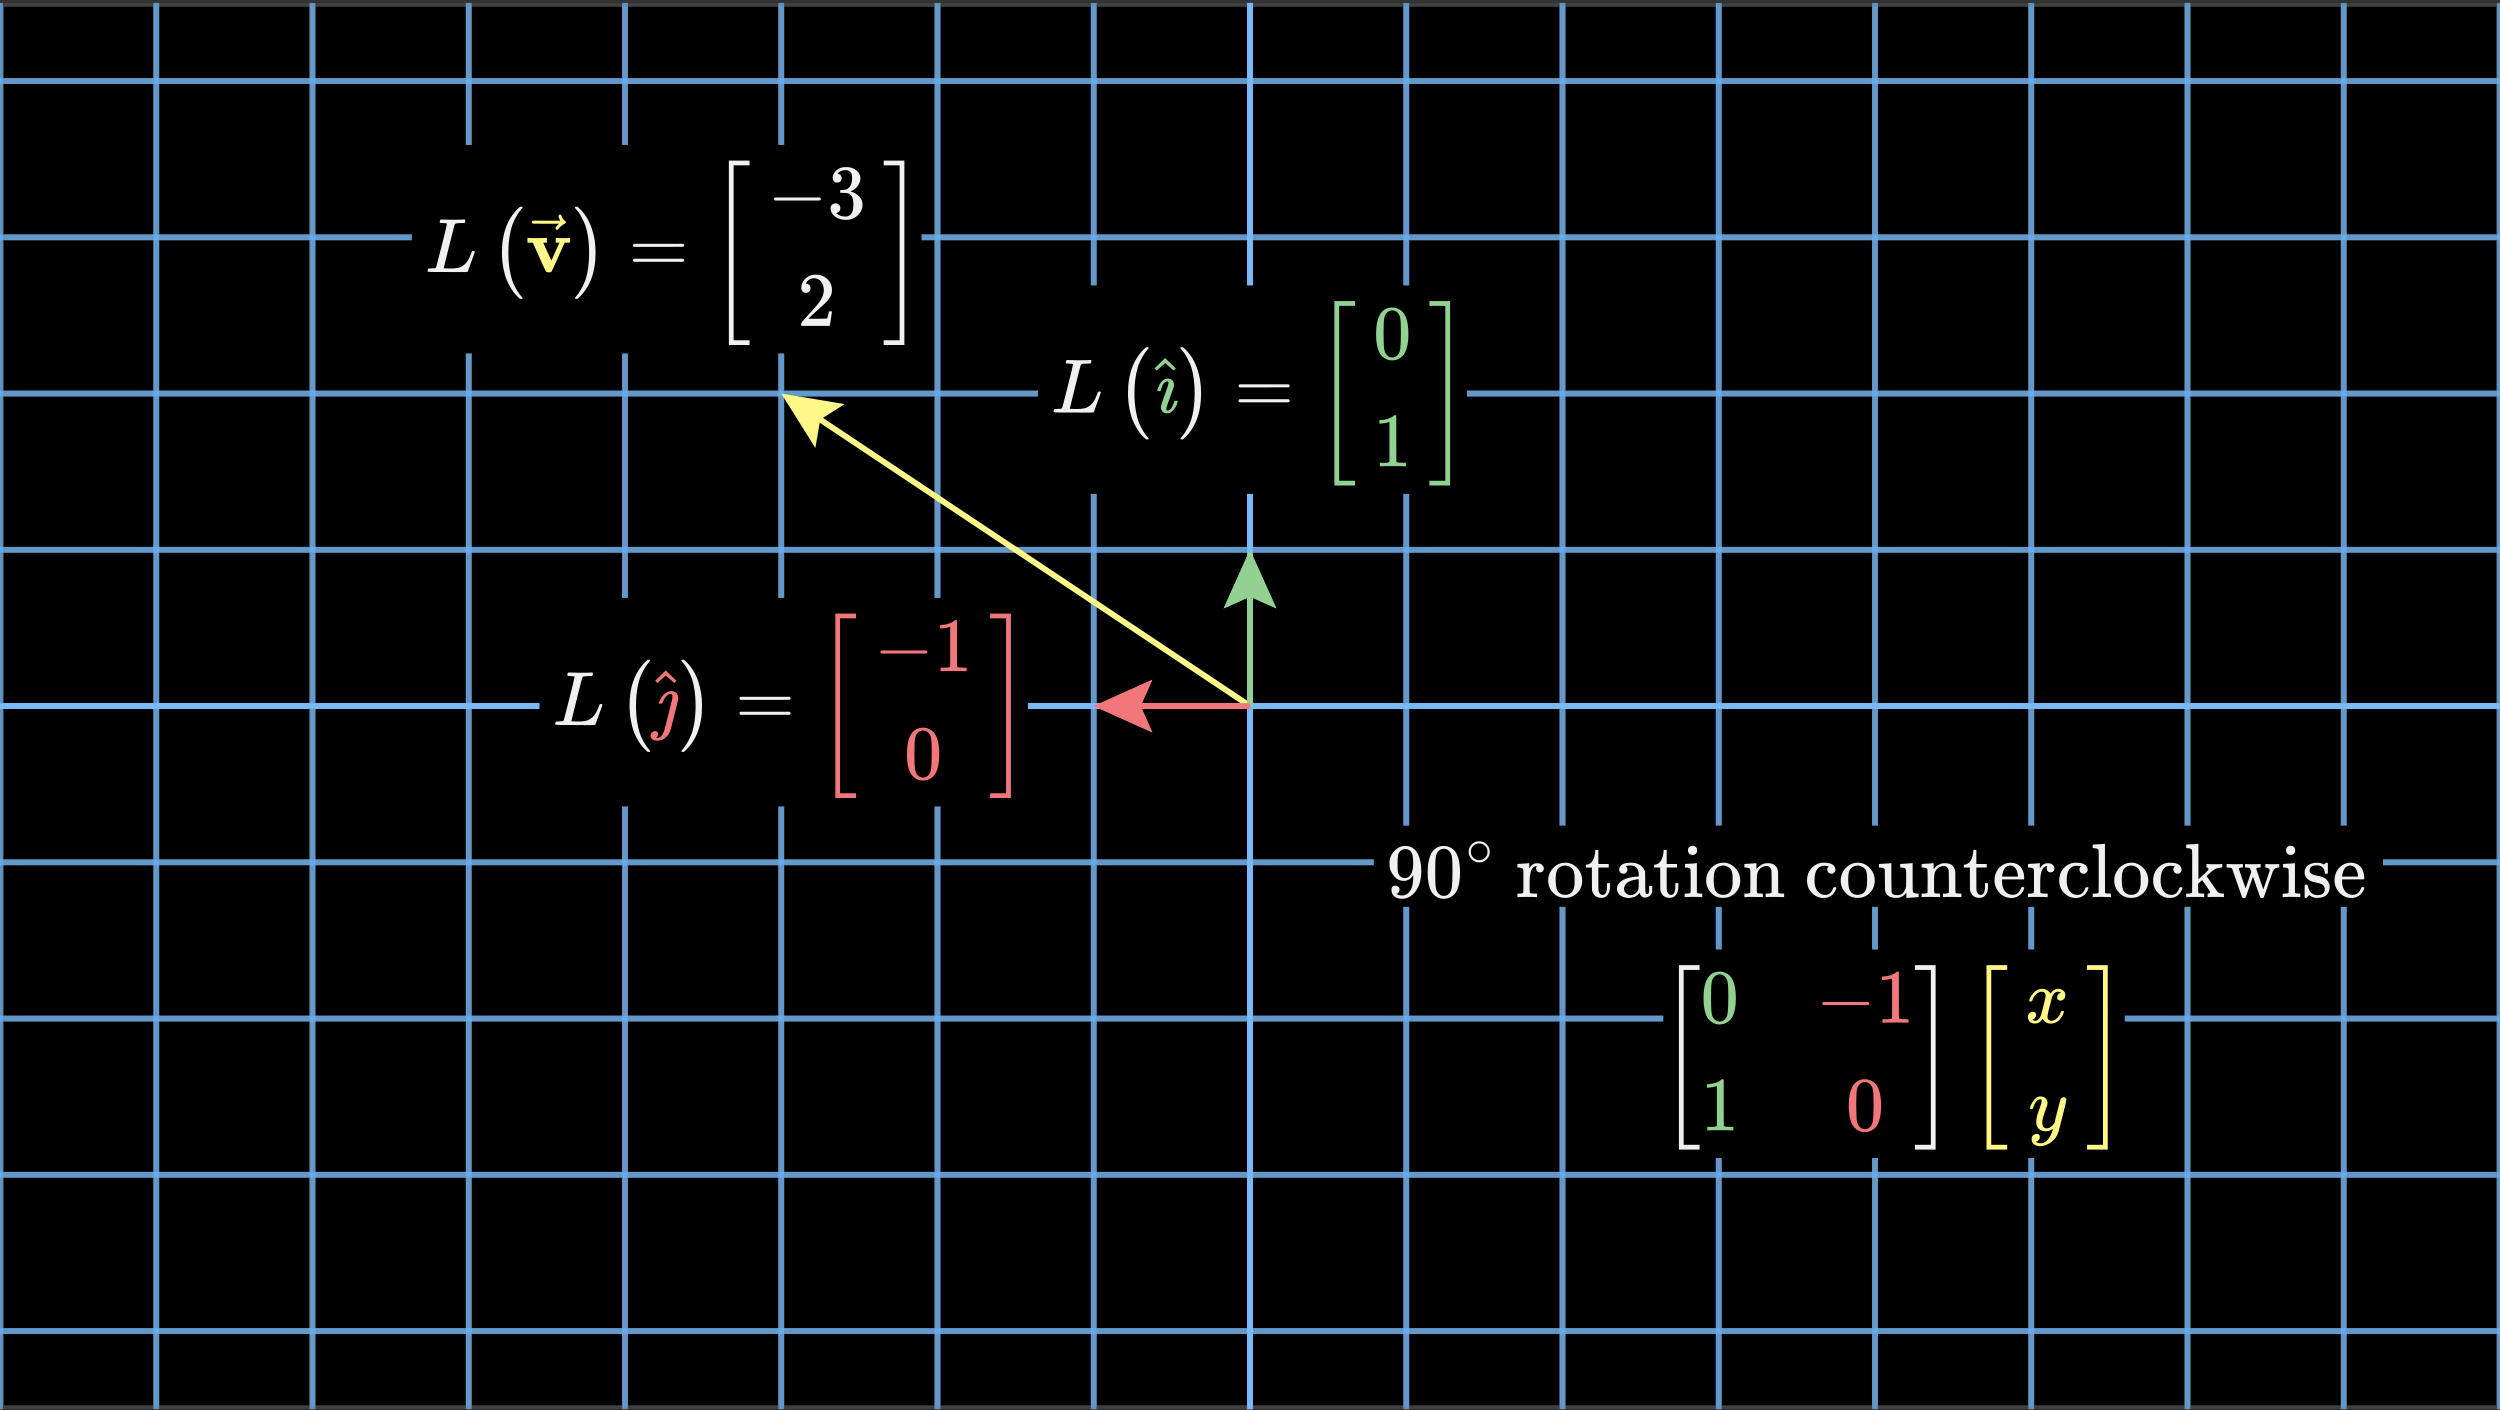 <svg width="640" height="361" viewBox="0 0 640 361" fill="none" xmlns="http://www.w3.org/2000/svg">
<rect x="0" y="0" width="640" height="361" fill="#333333" stroke="none"/>
<g clip-path="url(#clip0_1598_25094)">
<path d="M640 0.75H0V360.75H640V0.75Z" fill="black"/>
<g clip-path="url(#clip1_1598_25094)">
<path d="M0 20.75H640" stroke="#505050" stroke-width="1.5"/>
<path d="M0 60.75H640" stroke="#505050" stroke-width="1.5"/>
<path d="M0 100.75H640" stroke="#505050" stroke-width="1.5"/>
<path d="M0 140.75H640" stroke="#505050" stroke-width="1.5"/>
<path d="M0 180.75H640" stroke="#505050" stroke-width="1.5"/>
<path d="M0 220.75H640" stroke="#505050" stroke-width="1.5"/>
<path d="M0 260.75H640" stroke="#505050" stroke-width="1.5"/>
<path d="M0 300.75H640" stroke="#505050" stroke-width="1.5"/>
<path d="M0 340.75H640" stroke="#505050" stroke-width="1.5"/>
<path d="M0 0.75V360.75" stroke="#505050" stroke-width="1.5"/>
<path d="M40 0.75V360.75" stroke="#505050" stroke-width="1.5"/>
<path d="M80 0.75V360.75" stroke="#505050" stroke-width="1.5"/>
<path d="M120 0.75V360.75" stroke="#505050" stroke-width="1.5"/>
<path d="M160 0.75V360.75" stroke="#505050" stroke-width="1.5"/>
<path d="M200 0.75V360.75" stroke="#505050" stroke-width="1.5"/>
<path d="M240 0.75V360.75" stroke="#505050" stroke-width="1.5"/>
<path d="M280 0.75V360.75" stroke="#505050" stroke-width="1.5"/>
<path d="M320 0.75V360.75" stroke="#505050" stroke-width="1.5"/>
<path d="M360 0.75V360.75" stroke="#505050" stroke-width="1.5"/>
<path d="M400 0.75V360.75" stroke="#505050" stroke-width="1.5"/>
<path d="M440 0.75V360.75" stroke="#505050" stroke-width="1.5"/>
<path d="M480 0.75V360.75" stroke="#505050" stroke-width="1.5"/>
<path d="M520 0.75V360.75" stroke="#505050" stroke-width="1.5"/>
<path d="M560 0.75V360.75" stroke="#505050" stroke-width="1.5"/>
<path d="M600 0.75V360.75" stroke="#505050" stroke-width="1.5"/>
<path d="M640 0.75V360.75" stroke="#505050" stroke-width="1.5"/>
</g>
<path d="M0 180.75H640" stroke="#808080" stroke-width="1.5"/>
<path d="M320 0.75V360.75" stroke="#808080" stroke-width="1.5"/>
<path d="M640 0.75H0V360.75H640V0.75Z" stroke="#404040" stroke-width="2"/>
<g clip-path="url(#clip2_1598_25094)">
<path d="M640 1460.75L640 -1099.25" stroke="#6AB0F3" stroke-opacity="0.75" stroke-width="1.5"/>
<path d="M600 1460.75L600 -1099.25" stroke="#6AB0F3" stroke-opacity="0.75" stroke-width="1.5"/>
<path d="M560 1460.75L560 -1099.25" stroke="#6AB0F3" stroke-opacity="0.75" stroke-width="1.5"/>
<path d="M520 1460.75L520 -1099.25" stroke="#6AB0F3" stroke-opacity="0.75" stroke-width="1.5"/>
<path d="M480 1460.75L480 -1099.25" stroke="#6AB0F3" stroke-opacity="0.75" stroke-width="1.5"/>
<path d="M440 1460.75L440 -1099.25" stroke="#6AB0F3" stroke-opacity="0.75" stroke-width="1.5"/>
<path d="M400 1460.75L400 -1099.25" stroke="#6AB0F3" stroke-opacity="0.75" stroke-width="1.5"/>
<path d="M360 1460.75L360 -1099.25" stroke="#6AB0F3" stroke-opacity="0.75" stroke-width="1.5"/>
<path d="M320 1460.75L320 -1099.25" stroke="#6AB0F3" stroke-opacity="0.75" stroke-width="1.5"/>
<path d="M280 1460.75L280 -1099.25" stroke="#6AB0F3" stroke-opacity="0.75" stroke-width="1.5"/>
<path d="M240 1460.75L240 -1099.25" stroke="#6AB0F3" stroke-opacity="0.75" stroke-width="1.5"/>
<path d="M200 1460.75L200 -1099.25" stroke="#6AB0F3" stroke-opacity="0.75" stroke-width="1.5"/>
<path d="M160 1460.75L160 -1099.25" stroke="#6AB0F3" stroke-opacity="0.75" stroke-width="1.5"/>
<path d="M120 1460.75L120 -1099.25" stroke="#6AB0F3" stroke-opacity="0.75" stroke-width="1.5"/>
<path d="M80 1460.75L80 -1099.25" stroke="#6AB0F3" stroke-opacity="0.75" stroke-width="1.5"/>
<path d="M40 1460.75L40 -1099.25" stroke="#6AB0F3" stroke-opacity="0.75" stroke-width="1.5"/>
<path d="M0 1460.75L0 -1099.25" stroke="#6AB0F3" stroke-opacity="0.75" stroke-width="1.5"/>
<path d="M1040 340.75L-400 340.75" stroke="#6AB0F3" stroke-opacity="0.75" stroke-width="1.5"/>
<path d="M1040 300.75L-400 300.75" stroke="#6AB0F3" stroke-opacity="0.75" stroke-width="1.5"/>
<path d="M1040 260.75L-400 260.75" stroke="#6AB0F3" stroke-opacity="0.75" stroke-width="1.5"/>
<path d="M1040 220.75L-400 220.75" stroke="#6AB0F3" stroke-opacity="0.75" stroke-width="1.5"/>
<path d="M1040 180.75L-400 180.75" stroke="#6AB0F3" stroke-opacity="0.75" stroke-width="1.5"/>
<path d="M1040 140.75L-400 140.75" stroke="#6AB0F3" stroke-opacity="0.75" stroke-width="1.5"/>
<path d="M1040 100.75L-400 100.75" stroke="#6AB0F3" stroke-opacity="0.75" stroke-width="1.5"/>
<path d="M1040 60.75L-400 60.75" stroke="#6AB0F3" stroke-opacity="0.75" stroke-width="1.5"/>
<path d="M1040 20.75L-400 20.75" stroke="#6AB0F3" stroke-opacity="0.75" stroke-width="1.5"/>
<path d="M320 -1099.25L320 1460.75" stroke="#79B9F6" stroke-width="1.5"/>
<path d="M1040 180.75L-400 180.75" stroke="#79B9F6" stroke-width="1.5"/>
</g>
<path d="M313.25 155.75L320 140.75L326.75 155.75L320 152.75L313.25 155.75Z" fill="#92D192"/>
<path d="M320 180.75V144.75" stroke="#92D192" stroke-width="1.5"/>
<path d="M295 187.5L280 180.75L295 174L292 180.75L295 187.5Z" fill="#F2777A"/>
<path d="M320 180.75H284" stroke="#F2777A" stroke-width="1.5"/>
<path d="M208.737 114.687L200 100.75L216.225 103.454L209.985 107.406L208.737 114.687Z" fill="#FFF888"/>
<path d="M320 180.75L203.328 102.969" stroke="#FFF888" stroke-width="1.5"/>
<path d="M313.25 155.75L320 140.75L326.75 155.75L320 152.75L313.25 155.75Z" fill="#92D192"/>
<path d="M320 180.75V144.75" stroke="#92D192" stroke-width="1.5"/>
<path d="M295 187.5L280 180.75L295 174L292 180.75L295 187.5Z" fill="#F2777A"/>
<path d="M320 180.75H284" stroke="#F2777A" stroke-width="1.5"/>
<path d="M375.545 73.078H265.719V126.444H375.545V73.078Z" fill="black"/>
<g clip-path="url(#clip3_1598_25094)">
<path d="M273.575 93.07C273.129 93.07 272.892 93.044 272.866 92.991C272.853 92.965 272.847 92.912 272.847 92.834C272.847 92.519 272.919 92.302 273.063 92.184C273.089 92.171 273.188 92.165 273.358 92.165C274.067 92.204 274.9 92.224 275.858 92.224C277.708 92.224 278.771 92.204 279.047 92.165H279.283C279.362 92.243 279.401 92.302 279.401 92.342C279.401 92.381 279.388 92.499 279.362 92.696C279.296 92.893 279.237 93.017 279.184 93.07H278.436C277.531 93.083 277 93.142 276.842 93.247C276.75 93.3 276.658 93.483 276.567 93.798C276.475 94.113 276.035 95.845 275.248 98.994C275.038 99.847 274.815 100.753 274.579 101.711C274.342 102.669 274.165 103.39 274.047 103.876L273.87 104.584C273.87 104.637 273.929 104.663 274.047 104.663C274.165 104.663 274.552 104.676 275.208 104.702H275.543C275.963 104.702 276.298 104.696 276.547 104.683C276.796 104.67 277.118 104.624 277.511 104.545C277.905 104.466 278.233 104.348 278.495 104.191C278.758 104.033 279.047 103.81 279.362 103.521C279.676 103.233 279.952 102.872 280.188 102.439C280.398 102.045 280.595 101.606 280.779 101.12C280.962 100.635 281.074 100.359 281.113 100.293C281.179 100.254 281.29 100.234 281.448 100.234H281.704C281.782 100.353 281.822 100.425 281.822 100.451C281.822 100.477 281.691 100.864 281.428 101.612C281.166 102.36 280.877 103.147 280.562 103.974C280.247 104.801 280.077 105.286 280.05 105.431C280.024 105.496 279.998 105.536 279.972 105.549C279.945 105.562 279.84 105.582 279.657 105.608C279.473 105.634 279.191 105.641 278.81 105.627C278.666 105.627 278.167 105.627 277.315 105.627C276.462 105.627 275.648 105.621 274.874 105.608H271.37C270.268 105.608 269.717 105.542 269.717 105.411C269.717 105.319 269.73 105.227 269.756 105.135C269.822 104.886 269.888 104.748 269.953 104.722C270.006 104.709 270.104 104.702 270.248 104.702H270.367C270.721 104.702 271.114 104.683 271.548 104.643C271.731 104.604 271.856 104.525 271.921 104.407C271.961 104.355 272.433 102.531 273.339 98.935C274.244 95.34 274.697 93.444 274.697 93.247C274.697 93.155 274.323 93.096 273.575 93.07Z" fill="#F0F0F0"/>
<path d="M288.764 100.677C288.764 95.494 290.312 91.564 293.409 88.887H293.96C294.039 88.966 294.078 89.025 294.078 89.064C294.078 89.117 293.954 89.281 293.704 89.556C293.455 89.832 293.153 90.245 292.799 90.796C292.445 91.348 292.084 92.03 291.716 92.844C291.349 93.657 291.041 94.753 290.791 96.13C290.542 97.508 290.417 99.03 290.417 100.697C290.417 102.35 290.542 103.866 290.791 105.244C291.041 106.621 291.342 107.71 291.697 108.511C292.051 109.311 292.412 109.994 292.779 110.558C293.147 111.122 293.455 111.542 293.704 111.818C293.954 112.093 294.078 112.257 294.078 112.31C294.078 112.349 294.039 112.408 293.96 112.487H293.409C293.029 112.172 292.661 111.824 292.307 111.444C291.953 111.063 291.552 110.519 291.106 109.81C290.66 109.101 290.273 108.34 289.945 107.527C289.617 106.713 289.341 105.709 289.118 104.515C288.895 103.321 288.777 102.042 288.764 100.677Z" fill="#F0F0F0"/>
<path d="M296.263 99.959C296.263 99.893 296.309 99.722 296.401 99.447C296.493 99.171 296.63 98.85 296.814 98.483C296.998 98.115 297.254 97.781 297.582 97.479C297.91 97.177 298.264 96.993 298.645 96.928H298.999C299.445 96.928 299.812 97.072 300.101 97.361C300.39 97.649 300.541 98.056 300.554 98.581C300.541 98.83 300.515 99.007 300.475 99.112C300.436 99.217 300.147 100.018 299.609 101.514C298.927 103.298 298.586 104.361 298.586 104.702C298.586 104.965 298.691 105.096 298.901 105.096C299.15 105.096 299.399 104.984 299.648 104.761C299.99 104.394 300.285 103.784 300.534 102.931C300.574 102.773 300.606 102.681 300.633 102.655C300.659 102.629 300.751 102.609 300.908 102.596H301.026C301.157 102.596 301.243 102.596 301.282 102.596C301.322 102.596 301.367 102.616 301.42 102.655C301.472 102.695 301.492 102.741 301.479 102.793C301.479 102.924 301.413 103.174 301.282 103.541C301.151 103.908 300.902 104.328 300.534 104.801C300.167 105.273 299.747 105.594 299.275 105.765C299.17 105.791 299.012 105.804 298.802 105.804C298.225 105.804 297.811 105.64 297.562 105.312C297.313 104.984 297.188 104.617 297.188 104.21C297.188 103.856 297.51 102.832 298.153 101.14C298.796 99.447 299.124 98.417 299.137 98.049C299.137 97.892 299.117 97.787 299.078 97.734C299.038 97.682 298.94 97.649 298.782 97.636C298.415 97.662 298.107 97.866 297.857 98.246C297.608 98.627 297.424 99.034 297.306 99.467C297.188 99.9 297.109 100.116 297.07 100.116C297.057 100.129 296.932 100.136 296.696 100.136H296.381C296.302 100.057 296.263 99.998 296.263 99.959Z" fill="#92D192"/>
<path d="M295.578 94.29L298.275 91.653L298.432 91.81C300.138 93.437 300.991 94.264 300.991 94.29L300.479 94.861C300.453 94.848 300.072 94.52 299.337 93.877L298.294 92.971L297.212 93.896C297.041 94.041 296.871 94.192 296.7 94.349C296.529 94.507 296.392 94.631 296.287 94.723L296.129 94.841C296.103 94.867 296.005 94.775 295.834 94.566L295.578 94.29Z" fill="#92D192"/>
<path d="M307.482 100.677C307.482 105.873 305.934 109.81 302.837 112.487H302.581C302.411 112.487 302.299 112.474 302.247 112.447C302.194 112.421 302.168 112.362 302.168 112.27C302.194 112.205 302.358 112.001 302.66 111.66C302.962 111.319 303.277 110.873 303.605 110.322C303.933 109.771 304.274 109.095 304.628 108.294C304.982 107.494 305.271 106.425 305.494 105.086C305.717 103.748 305.829 102.285 305.829 100.697C305.829 99.109 305.717 97.646 305.494 96.308C305.271 94.969 304.982 93.9 304.628 93.099C304.274 92.299 303.933 91.617 303.605 91.052C303.277 90.488 302.962 90.049 302.66 89.734C302.358 89.419 302.194 89.209 302.168 89.104C302.168 88.959 302.266 88.887 302.463 88.887H302.581H302.837C304.517 90.291 305.744 92.155 306.518 94.477C307.161 96.327 307.482 98.394 307.482 100.677Z" fill="#F0F0F0"/>
<path d="M317.062 98.778C317.062 98.607 317.154 98.476 317.337 98.384H329.875C330.072 98.489 330.17 98.62 330.17 98.778C330.17 98.922 330.079 99.047 329.895 99.152L323.636 99.171H317.377C317.167 99.106 317.062 98.975 317.062 98.778ZM317.062 102.596C317.062 102.4 317.167 102.268 317.377 102.203H329.895C330.079 102.334 330.17 102.465 330.17 102.596C330.17 102.767 330.072 102.898 329.875 102.99H317.337C317.154 102.898 317.062 102.767 317.062 102.596Z" fill="#F0F0F0"/>
<path d="M341.602 124.296V77.078H346.897V78.298H342.822V123.076H346.897V124.296H341.602Z" fill="#92D192"/>
<path d="M353.392 80.315C354.127 79.252 355.131 78.721 356.404 78.721C357.033 78.721 357.663 78.892 358.293 79.233C358.923 79.574 359.435 80.177 359.828 81.044C360.314 82.133 360.557 83.629 360.557 85.531C360.557 87.565 360.274 89.12 359.71 90.196C359.448 90.747 359.087 91.187 358.628 91.515C358.168 91.843 357.768 92.046 357.427 92.125C357.086 92.204 356.751 92.25 356.423 92.263C356.082 92.263 355.741 92.223 355.4 92.145C355.059 92.066 354.658 91.856 354.199 91.515C353.74 91.174 353.379 90.734 353.116 90.196C352.552 89.12 352.27 87.565 352.27 85.531C352.27 83.248 352.644 81.509 353.392 80.315ZM357.821 80.079C357.427 79.659 356.961 79.449 356.423 79.449C355.872 79.449 355.4 79.659 355.006 80.079C354.678 80.42 354.461 80.893 354.357 81.496C354.252 82.1 354.199 83.36 354.199 85.275C354.199 87.349 354.252 88.713 354.357 89.369C354.461 90.025 354.698 90.544 355.065 90.924C355.432 91.318 355.885 91.515 356.423 91.515C356.948 91.515 357.394 91.318 357.762 90.924C358.142 90.531 358.378 89.98 358.47 89.271C358.562 88.562 358.615 87.231 358.628 85.275C358.628 83.373 358.575 82.12 358.47 81.516C358.365 80.912 358.149 80.433 357.821 80.079Z" fill="#92D192"/>
<path d="M355.695 108.009L355.439 108.107C355.255 108.173 354.993 108.239 354.652 108.304C354.311 108.37 353.93 108.416 353.51 108.442H353.136V107.537H353.51C354.127 107.51 354.698 107.412 355.223 107.241C355.747 107.071 356.115 106.913 356.325 106.769C356.535 106.625 356.718 106.48 356.876 106.336C356.902 106.297 356.981 106.277 357.112 106.277C357.23 106.277 357.342 106.316 357.447 106.395V112.28L357.466 118.185C357.558 118.277 357.637 118.336 357.703 118.362C357.768 118.388 357.926 118.414 358.175 118.441C358.424 118.467 358.831 118.48 359.395 118.48H359.907V119.385H359.691C359.415 119.346 358.372 119.326 356.561 119.326C354.776 119.326 353.746 119.346 353.471 119.385H353.235V118.48H353.746C354.035 118.48 354.284 118.48 354.494 118.48C354.704 118.48 354.868 118.474 354.986 118.46C355.104 118.447 355.209 118.428 355.301 118.401C355.393 118.375 355.446 118.362 355.459 118.362C355.472 118.362 355.511 118.329 355.577 118.264C355.642 118.198 355.682 118.172 355.695 118.185V108.009Z" fill="#92D192"/>
<path d="M365.93 78.298V77.078H371.225V124.296H365.93V123.076H370.004V78.298H365.93Z" fill="#92D192"/>
</g>
<path d="M263.146 153.078H138.118V206.445H263.146V153.078Z" fill="black"/>
<g clip-path="url(#clip4_1598_25094)">
<path d="M145.973 173.07C145.527 173.07 145.291 173.044 145.265 172.991C145.252 172.965 145.245 172.912 145.245 172.834C145.245 172.519 145.317 172.302 145.462 172.184C145.488 172.171 145.586 172.165 145.757 172.165C146.465 172.204 147.299 172.224 148.257 172.224C150.107 172.224 151.17 172.204 151.445 172.165H151.681C151.76 172.243 151.799 172.302 151.799 172.342C151.799 172.381 151.786 172.499 151.76 172.696C151.694 172.893 151.635 173.017 151.583 173.07H150.835C149.93 173.083 149.398 173.142 149.241 173.247C149.149 173.3 149.057 173.483 148.965 173.798C148.873 174.113 148.434 175.845 147.646 178.994C147.436 179.847 147.213 180.753 146.977 181.711C146.741 182.669 146.564 183.39 146.446 183.876L146.269 184.584C146.269 184.637 146.328 184.663 146.446 184.663C146.564 184.663 146.951 184.676 147.607 184.702H147.942C148.362 184.702 148.696 184.696 148.945 184.683C149.195 184.67 149.516 184.624 149.91 184.545C150.304 184.466 150.632 184.348 150.894 184.191C151.156 184.033 151.445 183.81 151.76 183.521C152.075 183.233 152.351 182.872 152.587 182.439C152.797 182.045 152.994 181.606 153.177 181.12C153.361 180.635 153.472 180.359 153.512 180.293C153.577 180.254 153.689 180.234 153.846 180.234H154.102C154.181 180.353 154.22 180.425 154.22 180.451C154.22 180.477 154.089 180.864 153.827 181.612C153.564 182.36 153.276 183.147 152.961 183.974C152.646 184.801 152.475 185.286 152.449 185.431C152.423 185.496 152.396 185.536 152.37 185.549C152.344 185.562 152.239 185.582 152.055 185.608C151.872 185.634 151.589 185.641 151.209 185.627C151.065 185.627 150.566 185.627 149.713 185.627C148.86 185.627 148.047 185.621 147.272 185.608H143.769C142.667 185.608 142.116 185.542 142.116 185.411C142.116 185.319 142.129 185.227 142.155 185.135C142.221 184.886 142.286 184.748 142.352 184.722C142.404 184.709 142.503 184.702 142.647 184.702H142.765C143.119 184.702 143.513 184.683 143.946 184.643C144.13 184.604 144.254 184.525 144.32 184.407C144.359 184.355 144.832 182.531 145.737 178.935C146.643 175.34 147.095 173.444 147.095 173.247C147.095 173.155 146.721 173.096 145.973 173.07Z" fill="#F0F0F0"/>
<path d="M161.162 180.677C161.162 175.494 162.711 171.564 165.808 168.887H166.359C166.437 168.966 166.477 169.025 166.477 169.064C166.477 169.117 166.352 169.281 166.103 169.557C165.854 169.832 165.552 170.245 165.197 170.797C164.843 171.348 164.482 172.03 164.115 172.844C163.747 173.657 163.439 174.753 163.19 176.131C162.94 177.508 162.816 179.03 162.816 180.697C162.816 182.35 162.94 183.866 163.19 185.244C163.439 186.621 163.741 187.71 164.095 188.511C164.449 189.311 164.81 189.994 165.178 190.558C165.545 191.122 165.854 191.542 166.103 191.818C166.352 192.093 166.477 192.257 166.477 192.31C166.477 192.349 166.437 192.408 166.359 192.487H165.808C165.427 192.172 165.06 191.824 164.705 191.444C164.351 191.063 163.951 190.519 163.505 189.81C163.059 189.101 162.671 188.34 162.343 187.527C162.015 186.713 161.74 185.709 161.517 184.515C161.294 183.321 161.176 182.042 161.162 180.677Z" fill="#F0F0F0"/>
<path d="M168.662 180.018C168.662 180.018 168.662 179.998 168.662 179.959C168.662 179.92 168.701 179.801 168.78 179.605C168.858 179.408 168.99 179.158 169.173 178.857C169.357 178.555 169.567 178.253 169.803 177.951C170.039 177.649 170.348 177.407 170.728 177.223C171.109 177.039 171.502 176.934 171.909 176.908C172.342 176.934 172.736 177.079 173.09 177.341C173.444 177.604 173.622 178.063 173.622 178.719V179.073L172.657 182.97C172.513 183.521 172.349 184.158 172.165 184.88C171.981 185.601 171.85 186.139 171.771 186.494C171.693 186.848 171.64 187.031 171.614 187.045C171.391 187.701 170.978 188.291 170.374 188.816C169.77 189.341 169.062 189.61 168.248 189.623C167.645 189.623 167.192 189.472 166.89 189.17C166.667 188.947 166.556 188.678 166.556 188.363C166.556 187.996 166.674 187.707 166.91 187.497C167.146 187.287 167.415 187.176 167.717 187.163C167.992 187.163 168.189 187.241 168.307 187.399C168.425 187.556 168.491 187.707 168.504 187.852C168.504 188.272 168.32 188.613 167.953 188.875L168.051 188.895H168.347H168.366C169.049 188.895 169.606 188.285 170.039 187.064C170.079 186.946 170.426 185.582 171.083 182.97C171.739 180.359 172.086 178.962 172.126 178.778C172.139 178.699 172.145 178.548 172.145 178.325C172.145 178.168 172.139 178.05 172.126 177.971C172.113 177.892 172.073 177.82 172.008 177.754C171.942 177.689 171.844 177.649 171.712 177.636C171.371 177.636 171.01 177.813 170.63 178.168C170.394 178.404 170.197 178.673 170.039 178.975C169.882 179.277 169.757 179.532 169.665 179.742C169.574 179.952 169.514 180.07 169.488 180.097C169.462 180.123 169.337 180.136 169.114 180.136H168.78C168.701 180.057 168.662 179.998 168.662 179.959V180.018Z" fill="#F2777A"/>
<path d="M167.736 174.271L170.433 171.633L170.59 171.79C172.296 173.418 173.149 174.244 173.149 174.271L172.637 174.841C172.611 174.828 172.231 174.5 171.496 173.857L170.453 172.952L169.37 173.877C169.2 174.021 169.029 174.172 168.858 174.33C168.688 174.487 168.55 174.612 168.445 174.704L168.288 174.822C168.261 174.848 168.163 174.756 167.992 174.546L167.736 174.271Z" fill="#F2777A"/>
<path d="M179.723 180.677C179.723 185.873 178.175 189.81 175.078 192.487H174.822C174.652 192.487 174.54 192.474 174.488 192.447C174.435 192.421 174.409 192.362 174.409 192.27C174.435 192.205 174.599 192.001 174.901 191.66C175.203 191.319 175.518 190.873 175.846 190.322C176.174 189.771 176.515 189.095 176.869 188.294C177.224 187.494 177.512 186.425 177.735 185.086C177.958 183.748 178.07 182.285 178.07 180.697C178.07 179.109 177.958 177.646 177.735 176.308C177.512 174.969 177.224 173.9 176.869 173.099C176.515 172.299 176.174 171.617 175.846 171.052C175.518 170.488 175.203 170.049 174.901 169.734C174.599 169.419 174.435 169.209 174.409 169.104C174.409 168.959 174.507 168.887 174.704 168.887H174.822H175.078C176.758 170.291 177.985 172.155 178.759 174.477C179.402 176.327 179.723 178.394 179.723 180.677Z" fill="#F0F0F0"/>
<path d="M189.303 178.778C189.303 178.607 189.395 178.476 189.578 178.384H202.116C202.313 178.489 202.411 178.62 202.411 178.778C202.411 178.922 202.32 179.047 202.136 179.152L195.877 179.172H189.618C189.408 179.106 189.303 178.975 189.303 178.778ZM189.303 182.596C189.303 182.4 189.408 182.268 189.618 182.203H202.136C202.32 182.334 202.411 182.465 202.411 182.596C202.411 182.767 202.313 182.898 202.116 182.99H189.578C189.395 182.898 189.303 182.767 189.303 182.596Z" fill="#F0F0F0"/>
<path d="M213.843 204.296V157.078H219.138V158.298H215.063V203.076H219.138V204.296H213.843Z" fill="#F2777A"/>
<path d="M225.397 167.165C225.397 167.165 225.397 167.08 225.397 166.909C225.397 166.738 225.489 166.607 225.672 166.515H237.108C237.305 166.62 237.403 166.752 237.403 166.909C237.403 167.067 237.305 167.198 237.108 167.303H225.672C225.489 167.211 225.397 167.08 225.397 166.909V167.165Z" fill="#F2777A"/>
<path d="M243.249 160.453L242.993 160.552C242.809 160.617 242.547 160.683 242.206 160.749C241.865 160.814 241.484 160.86 241.064 160.886H240.69V159.981H241.064C241.681 159.955 242.252 159.856 242.777 159.686C243.301 159.515 243.669 159.358 243.879 159.213C244.089 159.069 244.272 158.925 244.43 158.78C244.456 158.741 244.535 158.721 244.666 158.721C244.784 158.721 244.896 158.761 245.001 158.839V164.724L245.02 170.629C245.112 170.721 245.191 170.78 245.257 170.806C245.322 170.833 245.48 170.859 245.729 170.885C245.978 170.911 246.385 170.924 246.949 170.924H247.461V171.83H247.244C246.969 171.79 245.926 171.771 244.115 171.771C242.33 171.771 241.3 171.79 241.025 171.83H240.789V170.924H241.3C241.589 170.924 241.838 170.924 242.048 170.924C242.258 170.924 242.422 170.918 242.54 170.905C242.658 170.892 242.763 170.872 242.855 170.846C242.947 170.819 243 170.806 243.013 170.806C243.026 170.806 243.065 170.774 243.131 170.708C243.196 170.642 243.236 170.616 243.249 170.629V160.453Z" fill="#F2777A"/>
<path d="M233.289 187.871C234.024 186.808 235.028 186.277 236.301 186.277C236.931 186.277 237.561 186.448 238.19 186.789C238.82 187.13 239.332 187.733 239.726 188.599C240.211 189.689 240.454 191.184 240.454 193.087C240.454 195.121 240.172 196.676 239.608 197.752C239.345 198.303 238.984 198.743 238.525 199.071C238.066 199.399 237.666 199.602 237.324 199.681C236.983 199.76 236.649 199.805 236.321 199.819C235.979 199.819 235.638 199.779 235.297 199.701C234.956 199.622 234.556 199.412 234.096 199.071C233.637 198.729 233.276 198.29 233.014 197.752C232.45 196.676 232.168 195.121 232.168 193.087C232.168 190.804 232.542 189.065 233.289 187.871ZM237.718 187.635C237.324 187.215 236.859 187.005 236.321 187.005C235.77 187.005 235.297 187.215 234.903 187.635C234.575 187.976 234.359 188.449 234.254 189.052C234.149 189.656 234.096 190.915 234.096 192.831C234.096 194.905 234.149 196.269 234.254 196.925C234.359 197.581 234.595 198.1 234.963 198.48C235.33 198.874 235.783 199.071 236.321 199.071C236.845 199.071 237.292 198.874 237.659 198.48C238.04 198.087 238.276 197.535 238.368 196.827C238.459 196.118 238.512 194.786 238.525 192.831C238.525 190.929 238.473 189.675 238.368 189.072C238.263 188.468 238.046 187.989 237.718 187.635Z" fill="#F2777A"/>
<path d="M253.484 158.298V157.078H258.779V204.296H253.484V203.076H257.558V158.298H253.484Z" fill="#F2777A"/>
</g>
<path d="M235.911 37.106H105.445V90.475H235.911V37.106Z" fill="black"/>
<g clip-path="url(#clip5_1598_25094)">
<path d="M113.301 57.099C112.855 57.099 112.619 57.073 112.593 57.02C112.58 56.994 112.573 56.942 112.573 56.863C112.573 56.548 112.645 56.331 112.79 56.213C112.816 56.2 112.914 56.194 113.085 56.194C113.793 56.233 114.627 56.253 115.585 56.253C117.435 56.253 118.498 56.233 118.773 56.194H119.01C119.088 56.272 119.128 56.331 119.128 56.371C119.128 56.41 119.115 56.528 119.088 56.725C119.023 56.922 118.964 57.047 118.911 57.099H118.163C117.258 57.112 116.726 57.171 116.569 57.276C116.477 57.329 116.385 57.512 116.293 57.827C116.201 58.142 115.762 59.874 114.974 63.024C114.765 63.877 114.541 64.782 114.305 65.74C114.069 66.698 113.892 67.42 113.774 67.905L113.597 68.614C113.597 68.666 113.656 68.693 113.774 68.693C113.892 68.693 114.279 68.706 114.935 68.732H115.27C115.69 68.732 116.024 68.726 116.274 68.712C116.523 68.699 116.844 68.653 117.238 68.575C117.632 68.496 117.96 68.378 118.222 68.22C118.485 68.063 118.773 67.84 119.088 67.551C119.403 67.262 119.679 66.901 119.915 66.469C120.125 66.075 120.322 65.635 120.506 65.15C120.689 64.664 120.801 64.389 120.84 64.323C120.906 64.284 121.017 64.264 121.175 64.264H121.431C121.509 64.382 121.549 64.454 121.549 64.48C121.549 64.507 121.418 64.894 121.155 65.642C120.893 66.39 120.604 67.177 120.289 68.004C119.974 68.831 119.804 69.316 119.777 69.46C119.751 69.526 119.725 69.565 119.699 69.579C119.672 69.592 119.567 69.611 119.384 69.638C119.2 69.664 118.918 69.67 118.537 69.657C118.393 69.657 117.894 69.657 117.041 69.657C116.188 69.657 115.375 69.651 114.6 69.638H111.097C109.994 69.638 109.443 69.572 109.443 69.441C109.443 69.349 109.456 69.257 109.483 69.165C109.548 68.916 109.614 68.778 109.68 68.752C109.732 68.739 109.83 68.732 109.975 68.732H110.093C110.447 68.732 110.841 68.712 111.274 68.673C111.458 68.634 111.582 68.555 111.648 68.437C111.687 68.384 112.16 66.56 113.065 62.965C113.971 59.369 114.423 57.473 114.423 57.276C114.423 57.184 114.049 57.125 113.301 57.099Z" fill="#F0F0F0"/>
<path d="M128.491 64.707C128.491 59.523 130.04 55.593 133.137 52.916H133.688C133.767 52.995 133.806 53.054 133.806 53.093C133.806 53.146 133.681 53.31 133.432 53.586C133.183 53.861 132.881 54.275 132.526 54.826C132.172 55.377 131.811 56.059 131.444 56.873C131.076 57.686 130.768 58.782 130.519 60.16C130.269 61.538 130.145 63.06 130.145 64.727C130.145 66.38 130.269 67.896 130.519 69.273C130.768 70.651 131.07 71.74 131.424 72.541C131.778 73.341 132.139 74.024 132.507 74.588C132.874 75.152 133.183 75.572 133.432 75.848C133.681 76.123 133.806 76.287 133.806 76.34C133.806 76.379 133.767 76.438 133.688 76.517H133.137C132.756 76.202 132.389 75.854 132.034 75.474C131.68 75.093 131.28 74.549 130.834 73.84C130.388 73.132 130 72.37 129.672 71.557C129.344 70.743 129.069 69.739 128.846 68.545C128.623 67.351 128.504 66.072 128.491 64.707Z" fill="#F0F0F0"/>
<path d="M142.408 60.898C142.565 60.937 143.182 60.957 144.258 60.957C145.216 60.957 145.734 60.937 145.813 60.898H145.931V62.118H144.553L142.565 66.567C141.765 68.378 141.305 69.362 141.187 69.519C141.082 69.651 140.958 69.716 140.813 69.716C140.787 69.716 140.741 69.716 140.676 69.716C140.61 69.716 140.544 69.71 140.479 69.697H140.183C139.987 69.697 139.829 69.598 139.711 69.401C139.593 69.204 139.311 68.614 138.865 67.63C138.668 67.197 138.51 66.843 138.392 66.567L136.404 62.118H135.026V60.898H135.184C135.381 60.937 136.109 60.957 137.369 60.957C138.773 60.957 139.593 60.937 139.829 60.898H140.006V62.118H139.061L140.105 64.441C140.774 65.95 141.128 66.705 141.168 66.705C141.168 66.692 141.502 65.937 142.172 64.441C142.841 62.945 143.189 62.177 143.215 62.138C143.215 62.125 143.057 62.118 142.742 62.118H142.27V60.898H142.408Z" fill="#FFF888"/>
<path d="M142.988 55.328C142.988 55.223 143.021 55.131 143.087 55.052C143.152 54.973 143.251 54.934 143.382 54.934C143.474 54.934 143.553 54.967 143.618 55.032C143.684 55.085 143.749 55.209 143.815 55.406C143.946 55.892 144.215 56.266 144.622 56.528C144.766 56.62 144.839 56.738 144.839 56.883C144.839 57.001 144.819 57.079 144.78 57.119C144.74 57.158 144.648 57.217 144.504 57.296C143.94 57.585 143.448 57.998 143.028 58.536C143.001 58.562 142.969 58.602 142.929 58.654C142.89 58.707 142.857 58.746 142.831 58.772C142.805 58.798 142.772 58.812 142.732 58.812C142.693 58.812 142.647 58.818 142.595 58.831C142.503 58.831 142.418 58.798 142.339 58.733C142.26 58.667 142.214 58.569 142.201 58.438C142.201 58.188 142.509 57.801 143.126 57.276H139.76L136.394 57.257C136.224 57.139 136.138 57.014 136.138 56.883C136.138 56.791 136.224 56.66 136.394 56.489H143.461C143.146 55.99 142.988 55.603 142.988 55.328Z" fill="#FFF888"/>
<path d="M152.466 64.707C152.466 69.903 150.918 73.84 147.821 76.517H147.565C147.394 76.517 147.283 76.504 147.23 76.478C147.178 76.451 147.151 76.392 147.151 76.301C147.178 76.235 147.342 76.032 147.644 75.69C147.945 75.349 148.26 74.903 148.588 74.352C148.916 73.801 149.258 73.125 149.612 72.325C149.966 71.524 150.255 70.454 150.478 69.116C150.701 67.778 150.813 66.314 150.813 64.727C150.813 63.139 150.701 61.675 150.478 60.337C150.255 58.999 149.966 57.929 149.612 57.129C149.258 56.328 148.916 55.646 148.588 55.081C148.26 54.517 147.945 54.078 147.644 53.763C147.342 53.448 147.178 53.238 147.151 53.133C147.151 52.988 147.25 52.916 147.447 52.916H147.565H147.821C149.5 54.32 150.727 56.184 151.502 58.507C152.145 60.357 152.466 62.423 152.466 64.707Z" fill="#F0F0F0"/>
<path d="M162.046 62.807C162.046 62.637 162.138 62.506 162.322 62.414H174.86C175.057 62.519 175.156 62.65 175.156 62.807C175.156 62.952 175.064 63.077 174.88 63.181L168.621 63.201H162.361C162.151 63.136 162.046 63.004 162.046 62.807ZM162.046 66.626C162.046 66.429 162.151 66.298 162.361 66.232H174.88C175.064 66.364 175.156 66.495 175.156 66.626C175.156 66.797 175.057 66.928 174.86 67.02H162.322C162.138 66.928 162.046 66.797 162.046 66.626Z" fill="#F0F0F0"/>
<path d="M186.588 88.327V41.106H191.883V42.327H187.808V87.107H191.883V88.327H186.588Z" fill="#F0F0F0"/>
<path d="M198.142 51.194C198.142 51.194 198.142 51.109 198.142 50.938C198.142 50.767 198.234 50.636 198.418 50.544H209.854C210.051 50.649 210.149 50.781 210.149 50.938C210.149 51.096 210.051 51.227 209.854 51.332H198.418C198.234 51.24 198.142 51.109 198.142 50.938V51.194Z" fill="#F0F0F0"/>
<path d="M214.303 46.745C213.948 46.745 213.673 46.634 213.476 46.411C213.279 46.188 213.174 45.899 213.161 45.545C213.161 44.823 213.476 44.18 214.106 43.616C214.736 43.051 215.497 42.769 216.389 42.769C216.848 42.769 217.137 42.776 217.255 42.789C218.226 42.946 218.968 43.294 219.479 43.832C219.991 44.37 220.254 44.954 220.267 45.584C220.267 46.266 220.044 46.929 219.598 47.572C219.151 48.215 218.535 48.681 217.747 48.97L217.688 49.009C217.688 49.022 217.747 49.042 217.865 49.068C217.983 49.094 218.174 49.153 218.436 49.245C218.699 49.337 218.948 49.475 219.184 49.659C220.26 50.354 220.798 51.273 220.798 52.414C220.798 53.451 220.391 54.356 219.578 55.131C218.764 55.905 217.734 56.292 216.488 56.292C215.438 56.292 214.532 56.01 213.771 55.446C213.01 54.881 212.629 54.166 212.629 53.3C212.629 52.933 212.748 52.637 212.984 52.414C213.22 52.191 213.515 52.073 213.87 52.06C214.237 52.06 214.539 52.178 214.775 52.414C215.011 52.651 215.129 52.946 215.129 53.3C215.129 53.444 215.11 53.576 215.07 53.694C215.031 53.812 214.985 53.917 214.932 54.009C214.88 54.1 214.808 54.179 214.716 54.245C214.624 54.31 214.545 54.363 214.48 54.402C214.414 54.442 214.349 54.468 214.283 54.481C214.217 54.494 214.165 54.514 214.125 54.54L214.047 54.56C214.716 55.15 215.53 55.446 216.488 55.446C217.209 55.446 217.754 55.098 218.121 54.402C218.344 53.969 218.456 53.307 218.456 52.414V52.021C218.456 50.774 218.036 49.941 217.196 49.521C216.999 49.442 216.599 49.396 215.995 49.383L215.169 49.363L215.11 49.324C215.083 49.285 215.07 49.18 215.07 49.009C215.07 48.773 215.123 48.655 215.228 48.655C215.595 48.655 215.976 48.622 216.369 48.556C216.816 48.491 217.222 48.215 217.59 47.73C217.957 47.244 218.141 46.509 218.141 45.525V45.367C218.141 44.62 217.911 44.101 217.452 43.812C217.163 43.629 216.855 43.537 216.527 43.537C216.107 43.537 215.72 43.609 215.366 43.753C215.011 43.898 214.762 44.049 214.618 44.206C214.473 44.364 214.401 44.442 214.401 44.442H214.46C214.499 44.456 214.552 44.469 214.618 44.482C214.683 44.495 214.749 44.528 214.814 44.58C214.88 44.633 214.959 44.679 215.051 44.718C215.142 44.757 215.208 44.83 215.247 44.934C215.287 45.039 215.339 45.138 215.405 45.23C215.471 45.322 215.49 45.453 215.464 45.623C215.464 45.912 215.372 46.168 215.188 46.391C215.005 46.614 214.709 46.732 214.303 46.745Z" fill="#F0F0F0"/>
<path d="M206.291 74.972C205.937 74.972 205.655 74.854 205.445 74.618C205.235 74.381 205.13 74.093 205.13 73.751C205.13 72.82 205.478 72.013 206.173 71.33C206.869 70.648 207.735 70.307 208.771 70.307C209.966 70.307 210.963 70.674 211.763 71.409C212.564 72.144 212.971 73.095 212.984 74.263C212.984 74.828 212.853 75.366 212.59 75.877C212.328 76.389 212.013 76.835 211.645 77.216C211.278 77.596 210.753 78.082 210.071 78.672C209.598 79.079 208.942 79.683 208.102 80.483L206.941 81.586L208.437 81.605C210.497 81.605 211.593 81.573 211.724 81.507C211.816 81.481 211.973 80.897 212.196 79.755V79.696H212.984V79.755C212.971 79.794 212.885 80.391 212.728 81.546C212.57 82.701 212.472 83.305 212.433 83.357V83.416H205.13V83.042V82.806C205.13 82.714 205.169 82.616 205.248 82.511C205.327 82.406 205.524 82.176 205.839 81.822C206.219 81.402 206.547 81.034 206.823 80.72C206.941 80.588 207.164 80.346 207.492 79.991C207.82 79.637 208.043 79.394 208.161 79.263C208.279 79.132 208.47 78.915 208.732 78.613C208.995 78.312 209.178 78.088 209.283 77.944C209.388 77.8 209.539 77.603 209.736 77.354C209.933 77.104 210.071 76.894 210.149 76.724C210.228 76.553 210.326 76.363 210.445 76.153C210.563 75.943 210.648 75.733 210.7 75.523C210.753 75.313 210.799 75.116 210.838 74.933C210.878 74.749 210.897 74.532 210.897 74.283C210.897 73.456 210.674 72.741 210.228 72.138C209.782 71.534 209.145 71.232 208.319 71.232C207.886 71.232 207.505 71.344 207.177 71.567C206.849 71.79 206.619 72.006 206.488 72.216C206.357 72.426 206.291 72.551 206.291 72.59C206.291 72.603 206.324 72.61 206.39 72.61C206.626 72.61 206.869 72.702 207.118 72.885C207.367 73.069 207.492 73.371 207.492 73.791C207.492 74.119 207.387 74.394 207.177 74.618C206.967 74.841 206.672 74.959 206.291 74.972Z" fill="#F0F0F0"/>
<path d="M226.231 42.327V41.106H231.526V88.327H226.231V87.107H230.305V42.327H226.231Z" fill="#F0F0F0"/>
</g>
<path d="M610.039 211.361H351.706V232.143H610.039V211.361Z" fill="black"/>
<g clip-path="url(#clip6_1598_25094)">
<path d="M361.803 224.017C361.173 225.014 360.386 225.512 359.441 225.512C358.418 225.512 357.579 225.125 356.923 224.351C356.267 223.577 355.873 222.751 355.742 221.872C355.716 221.662 355.703 221.4 355.703 221.085V220.928C355.703 219.708 356.155 218.645 357.061 217.74C357.848 216.953 358.713 216.559 359.658 216.559C359.684 216.559 359.723 216.559 359.776 216.559C359.828 216.559 359.881 216.566 359.933 216.579H360.012C360.169 216.579 360.333 216.592 360.504 216.618C360.674 216.645 360.917 216.723 361.232 216.855C361.547 216.986 361.855 217.196 362.157 217.484C362.458 217.773 362.74 218.16 363.003 218.645C363.567 219.799 363.849 221.282 363.849 223.092C363.849 224.929 363.455 226.483 362.668 227.755C362.209 228.49 361.658 229.061 361.016 229.467C360.373 229.874 359.691 230.084 358.969 230.097C358.169 230.097 357.513 229.907 357.001 229.526C356.49 229.146 356.228 228.582 356.214 227.834C356.201 227.086 356.549 226.719 357.257 226.732C357.546 226.732 357.789 226.824 357.985 227.008C358.182 227.191 358.28 227.447 358.28 227.775C358.28 228.011 358.221 228.215 358.103 228.385C357.985 228.556 357.88 228.661 357.789 228.7C357.697 228.739 357.611 228.772 357.533 228.798L357.454 228.818C357.454 228.844 357.5 228.884 357.592 228.936C357.684 228.988 357.854 229.054 358.103 229.133C358.353 229.211 358.628 229.244 358.93 229.231H359.048C359.835 229.231 360.497 228.811 361.035 227.972C361.547 227.237 361.803 225.965 361.803 224.155V224.017ZM359.677 224.784C360.307 224.784 360.812 224.463 361.193 223.82C361.573 223.177 361.77 222.305 361.783 221.203C361.783 220.18 361.73 219.445 361.625 218.999C361.599 218.868 361.56 218.737 361.507 218.606C361.455 218.475 361.363 218.304 361.232 218.094C361.101 217.884 360.904 217.707 360.642 217.563C360.379 217.419 360.071 217.353 359.717 217.366C359.218 217.366 358.792 217.543 358.438 217.897C358.162 218.186 357.985 218.527 357.907 218.921C357.828 219.314 357.782 220.003 357.769 220.987C357.769 222.075 357.802 222.81 357.867 223.19C357.933 223.571 358.064 223.879 358.261 224.115C358.589 224.561 359.061 224.784 359.677 224.784Z" fill="#F0F0F0"/>
<path d="M366.604 218.153C367.338 217.091 368.342 216.559 369.614 216.559C370.244 216.559 370.873 216.73 371.503 217.071C372.133 217.412 372.644 218.015 373.038 218.881C373.523 219.97 373.766 221.465 373.766 223.368C373.766 225.401 373.484 226.955 372.92 228.031C372.658 228.582 372.297 229.021 371.838 229.349C371.379 229.677 370.978 229.88 370.637 229.959C370.296 230.038 369.962 230.084 369.634 230.097C369.293 230.097 368.952 230.058 368.611 229.979C368.27 229.9 367.87 229.69 367.41 229.349C366.951 229.008 366.591 228.569 366.328 228.031C365.764 226.955 365.482 225.401 365.482 223.368C365.482 221.085 365.856 219.347 366.604 218.153ZM371.031 217.917C370.637 217.497 370.172 217.287 369.634 217.287C369.083 217.287 368.611 217.497 368.217 217.917C367.889 218.258 367.673 218.73 367.568 219.334C367.463 219.937 367.41 221.197 367.41 223.112C367.41 225.184 367.463 226.549 367.568 227.204C367.673 227.86 367.909 228.378 368.276 228.759C368.643 229.152 369.096 229.349 369.634 229.349C370.159 229.349 370.605 229.152 370.972 228.759C371.352 228.365 371.588 227.814 371.68 227.106C371.772 226.398 371.825 225.066 371.838 223.112C371.838 221.21 371.785 219.957 371.68 219.353C371.575 218.75 371.359 218.271 371.031 217.917Z" fill="#F0F0F0"/>
<path d="M375.967 218.046C375.967 217.332 376.232 216.706 376.76 216.168C377.289 215.63 377.924 215.361 378.666 215.361C379.408 215.361 380.044 215.621 380.572 216.14C381.101 216.659 381.37 217.304 381.379 218.074C381.379 218.797 381.119 219.428 380.6 219.966C380.081 220.504 379.441 220.772 378.68 220.772C377.938 220.772 377.303 220.508 376.774 219.98C376.246 219.451 375.977 218.806 375.967 218.046ZM378.611 215.931C378.082 215.931 377.604 216.126 377.178 216.516C376.751 216.905 376.538 217.42 376.538 218.06C376.538 218.681 376.747 219.191 377.164 219.59C377.581 219.989 378.087 220.193 378.68 220.202C378.996 220.202 379.288 220.142 379.557 220.021C379.826 219.901 380.016 219.78 380.127 219.66C380.238 219.539 380.336 219.423 380.419 219.312C380.679 218.969 380.809 218.551 380.809 218.06C380.809 217.475 380.609 216.975 380.21 216.557C379.812 216.14 379.278 215.931 378.611 215.931Z" fill="#F0F0F0"/>
<path d="M388.771 228.759H389.047C389.558 228.759 389.867 228.667 389.972 228.483V228.326C389.972 228.208 389.972 228.057 389.972 227.873C389.972 227.69 389.978 227.487 389.991 227.264C390.004 227.041 390.004 226.785 389.991 226.496C389.978 226.208 389.978 225.932 389.991 225.67C389.991 225.263 389.991 224.83 389.991 224.371C389.991 223.912 389.991 223.525 389.991 223.21L389.972 222.758C389.932 222.508 389.84 222.344 389.696 222.266C389.552 222.187 389.257 222.128 388.811 222.089H388.457V221.636C388.457 221.334 388.47 221.183 388.496 221.183L388.693 221.164C388.824 221.151 389.007 221.138 389.244 221.124C389.48 221.111 389.716 221.098 389.952 221.085C390.162 221.072 390.391 221.059 390.641 221.046C390.89 221.033 391.08 221.013 391.211 220.987C391.342 220.96 391.415 220.954 391.428 220.967H391.487V222.325C391.998 221.433 392.635 220.987 393.395 220.987H393.513C394.104 220.987 394.537 221.131 394.812 221.42C395.088 221.708 395.225 222.01 395.225 222.325C395.225 222.6 395.14 222.836 394.97 223.033C394.799 223.23 394.55 223.328 394.222 223.328C393.894 223.328 393.651 223.223 393.494 223.013C393.336 222.803 393.251 222.58 393.238 222.344C393.238 222.226 393.251 222.121 393.277 222.03C393.304 221.938 393.336 221.859 393.376 221.793C393.415 221.728 393.435 221.695 393.435 221.695C393.408 221.669 393.258 221.695 392.982 221.774C392.772 221.879 392.615 221.977 392.51 222.069C391.893 222.659 391.585 223.833 391.585 225.591V226.634C391.585 226.804 391.585 226.981 391.585 227.165C391.585 227.349 391.585 227.519 391.585 227.677C391.585 227.834 391.592 227.965 391.605 228.07C391.618 228.175 391.618 228.274 391.605 228.365V228.464C391.618 228.49 391.638 228.516 391.664 228.542C391.69 228.569 391.723 228.588 391.762 228.602C391.802 228.615 391.834 228.634 391.861 228.661C391.887 228.687 391.933 228.7 391.998 228.7C392.064 228.7 392.11 228.706 392.136 228.72C392.162 228.733 392.221 228.739 392.313 228.739C392.405 228.739 392.464 228.739 392.49 228.739C392.516 228.739 392.582 228.746 392.687 228.759C392.792 228.772 392.858 228.772 392.884 228.759H393.494V229.664H393.317C393.081 229.625 392.248 229.605 390.818 229.605C389.467 229.605 388.732 229.625 388.614 229.664H388.457V228.759H388.771Z" fill="#F0F0F0"/>
<path d="M396.327 225.453C396.327 224.207 396.754 223.131 397.606 222.226C398.459 221.321 399.489 220.862 400.695 220.849C401.876 220.849 402.893 221.295 403.745 222.187C404.598 223.079 405.031 224.161 405.044 225.434C405.044 226.68 404.624 227.729 403.785 228.582C402.945 229.435 401.915 229.861 400.695 229.861C399.423 229.861 398.38 229.421 397.567 228.543C396.754 227.664 396.34 226.634 396.327 225.453ZM400.695 229.074C402.296 229.074 403.096 228.005 403.096 225.866V225.237V224.745C403.096 224.456 403.089 224.207 403.076 223.997C403.063 223.787 403.017 223.538 402.939 223.249C402.86 222.961 402.755 222.725 402.624 222.541C402.493 222.357 402.289 222.174 402.014 221.99C401.738 221.807 401.417 221.675 401.05 221.597C400.984 221.584 400.879 221.577 400.735 221.577C400.341 221.577 399.967 221.656 399.613 221.813C399.049 222.102 398.682 222.502 398.511 223.013C398.341 223.525 398.256 224.128 398.256 224.824V225.217C398.256 226.476 398.38 227.362 398.629 227.873C399.049 228.674 399.738 229.074 400.695 229.074Z" fill="#F0F0F0"/>
<path d="M406.146 221.361C406.841 221.308 407.379 220.941 407.759 220.259C408.14 219.577 408.35 218.776 408.389 217.858V217.563H409.176V221.183H411.832V222.089H409.176V224.922C409.189 226.562 409.196 227.487 409.196 227.696C409.196 227.906 409.242 228.116 409.333 228.326C409.517 228.838 409.838 229.093 410.298 229.093C410.875 229.093 411.229 228.628 411.36 227.696C411.373 227.591 411.38 227.29 411.38 226.791V226.103H412.167V226.791V227.027C412.167 228.037 411.891 228.805 411.34 229.33C410.986 229.684 410.527 229.861 409.963 229.861C409.517 229.861 409.13 229.782 408.802 229.625C408.474 229.467 408.225 229.264 408.054 229.015C407.884 228.766 407.759 228.536 407.681 228.326C407.602 228.116 407.556 227.906 407.543 227.696C407.53 227.605 407.523 226.634 407.523 224.784V222.089H405.969V221.361H406.146Z" fill="#F0F0F0"/>
<path d="M415.964 223.663C415.964 223.663 415.82 223.663 415.532 223.663C415.243 223.663 415 223.564 414.804 223.368C414.607 223.171 414.508 222.915 414.508 222.6C414.508 222.141 414.731 221.734 415.177 221.38C415.623 221.026 416.417 220.849 417.558 220.849C418.516 220.849 419.29 221.059 419.88 221.479C420.47 221.898 420.864 222.397 421.061 222.974C421.126 223.158 421.159 223.361 421.159 223.584C421.159 223.807 421.166 224.561 421.179 225.847V227.224C421.179 227.854 421.212 228.287 421.277 228.523C421.343 228.759 421.48 228.877 421.69 228.877C421.887 228.877 422.018 228.772 422.084 228.562C422.15 228.352 422.182 228.005 422.182 227.519V226.811H422.969V227.578C422.956 228.103 422.937 228.411 422.91 228.503C422.792 228.897 422.563 229.205 422.222 229.428C421.881 229.651 421.52 229.769 421.139 229.782C420.759 229.795 420.451 229.677 420.215 229.428C419.979 229.179 419.821 228.903 419.742 228.602V228.523L419.703 228.582C419.677 228.621 419.644 228.661 419.605 228.7C419.565 228.739 419.513 228.798 419.447 228.877C419.382 228.956 419.303 229.028 419.211 229.094C419.119 229.159 419.021 229.238 418.916 229.33C418.811 229.421 418.693 229.494 418.562 229.546C418.431 229.599 418.286 229.651 418.129 229.704C417.971 229.756 417.801 229.795 417.617 229.822C417.434 229.848 417.23 229.867 417.007 229.881C416.22 229.881 415.512 229.677 414.882 229.271C414.253 228.864 413.938 228.293 413.938 227.559C413.938 227.283 413.984 227.021 414.076 226.772C414.167 226.522 414.344 226.254 414.607 225.965C414.869 225.676 415.184 225.434 415.551 225.237C415.919 225.04 416.43 224.857 417.086 224.686C417.742 224.515 418.463 224.417 419.25 224.391H419.526V223.958C419.526 223.512 419.487 223.184 419.408 222.974C419.119 222.043 418.483 221.577 417.499 221.577C417.263 221.577 417.04 221.584 416.83 221.597C416.62 221.61 416.456 221.636 416.338 221.675C416.22 221.715 416.168 221.734 416.181 221.734C416.47 221.931 416.614 222.22 416.614 222.6C416.614 222.928 416.509 223.184 416.299 223.368L415.964 223.663ZM415.748 227.578C415.748 227.985 415.905 228.346 416.22 228.661C416.535 228.975 416.922 229.139 417.381 229.153C417.88 229.153 418.319 229.002 418.7 228.7C419.08 228.398 419.336 228.005 419.467 227.519C419.493 227.428 419.513 226.995 419.526 226.221C419.526 225.46 419.519 225.08 419.506 225.08C419.401 225.08 419.264 225.086 419.093 225.099C418.923 225.112 418.627 225.171 418.208 225.276C417.788 225.381 417.407 225.512 417.066 225.67C416.725 225.827 416.424 226.07 416.161 226.398C415.899 226.726 415.761 227.119 415.748 227.578Z" fill="#F0F0F0"/>
<path d="M423.638 221.361C424.334 221.308 424.871 220.941 425.252 220.259C425.632 219.577 425.842 218.776 425.882 217.858V217.563H426.669V221.183H429.325V222.089H426.669V224.922C426.682 226.562 426.688 227.487 426.688 227.696C426.688 227.906 426.734 228.116 426.826 228.326C427.01 228.838 427.331 229.093 427.79 229.093C428.367 229.093 428.722 228.628 428.853 227.696C428.866 227.591 428.872 227.29 428.872 226.791V226.103H429.659V226.791V227.027C429.659 228.037 429.384 228.805 428.833 229.33C428.479 229.684 428.02 229.861 427.456 229.861C427.01 229.861 426.623 229.782 426.295 229.625C425.967 229.467 425.718 229.264 425.547 229.015C425.376 228.766 425.252 228.536 425.173 228.326C425.094 228.116 425.049 227.906 425.035 227.696C425.022 227.605 425.016 226.634 425.016 224.784V222.089H423.461V221.361H423.638Z" fill="#F0F0F0"/>
<path d="M432.119 217.681C432.119 217.314 432.237 217.025 432.473 216.815C432.709 216.605 432.998 216.5 433.339 216.5C433.641 216.527 433.903 216.638 434.126 216.835C434.349 217.032 434.461 217.314 434.461 217.681C434.461 218.075 434.349 218.37 434.126 218.566C433.903 218.763 433.628 218.862 433.3 218.862C432.972 218.862 432.696 218.763 432.473 218.566C432.25 218.37 432.132 218.075 432.119 217.681ZM435.621 229.664C435.425 229.625 434.743 229.605 433.575 229.605C433.431 229.605 433.188 229.605 432.847 229.605C432.506 229.605 432.178 229.618 431.863 229.644L431.43 229.664H431.273V228.759H431.588C431.955 228.759 432.276 228.739 432.552 228.7C432.67 228.647 432.742 228.575 432.768 228.483C432.795 228.392 432.808 228.116 432.808 227.657V225.63V223.899C432.808 223.217 432.795 222.784 432.768 222.6C432.742 222.417 432.65 222.292 432.493 222.226C432.309 222.134 432.001 222.089 431.568 222.089H431.352V221.636C431.352 221.334 431.365 221.183 431.391 221.183L431.588 221.164C431.719 221.151 431.903 221.138 432.139 221.124C432.375 221.111 432.611 221.098 432.847 221.085C433.07 221.072 433.306 221.059 433.555 221.046C433.805 221.033 433.995 221.013 434.126 220.987C434.257 220.96 434.329 220.954 434.342 220.967H434.401V228.444C434.467 228.575 434.546 228.654 434.638 228.68C434.729 228.706 434.959 228.733 435.326 228.759H435.779V229.664H435.621Z" fill="#F0F0F0"/>
<path d="M436.782 225.453C436.782 224.207 437.209 223.131 438.061 222.226C438.914 221.321 439.944 220.862 441.151 220.849C442.331 220.849 443.348 221.295 444.2 222.187C445.053 223.079 445.486 224.161 445.499 225.434C445.499 226.68 445.079 227.729 444.24 228.582C443.4 229.435 442.371 229.861 441.151 229.861C439.878 229.861 438.835 229.421 438.022 228.543C437.209 227.664 436.795 226.634 436.782 225.453ZM441.151 229.074C442.751 229.074 443.551 228.005 443.551 225.866V225.237V224.745C443.551 224.456 443.545 224.207 443.531 223.997C443.518 223.787 443.472 223.538 443.394 223.249C443.315 222.961 443.21 222.725 443.079 222.541C442.948 222.357 442.744 222.174 442.469 221.99C442.193 221.807 441.872 221.675 441.505 221.597C441.439 221.584 441.334 221.577 441.19 221.577C440.796 221.577 440.423 221.656 440.068 221.813C439.504 222.102 439.137 222.502 438.966 223.013C438.796 223.525 438.711 224.128 438.711 224.824V225.217C438.711 226.476 438.835 227.362 439.085 227.873C439.504 228.674 440.193 229.074 441.151 229.074Z" fill="#F0F0F0"/>
<path d="M446.876 228.759H447.152C447.664 228.759 447.972 228.667 448.077 228.483V228.326C448.077 228.208 448.077 228.057 448.077 227.873C448.077 227.69 448.077 227.487 448.077 227.264C448.077 227.041 448.083 226.785 448.096 226.496C448.11 226.208 448.11 225.932 448.096 225.67C448.096 225.263 448.096 224.83 448.096 224.371C448.096 223.912 448.09 223.525 448.077 223.21V222.758C448.037 222.508 447.946 222.344 447.801 222.266C447.657 222.187 447.362 222.128 446.916 222.089H446.562V221.636C446.562 221.334 446.575 221.183 446.601 221.183L446.798 221.164C446.929 221.151 447.113 221.138 447.349 221.124C447.585 221.111 447.828 221.098 448.077 221.085C448.3 221.072 448.536 221.059 448.785 221.046C449.034 221.033 449.225 221.013 449.356 220.987C449.487 220.96 449.559 220.954 449.572 220.967H449.631V221.754C449.631 222.253 449.638 222.502 449.651 222.502C449.664 222.502 449.697 222.469 449.749 222.403C449.802 222.338 449.88 222.239 449.985 222.108C450.09 221.977 450.215 221.859 450.359 221.754C450.504 221.649 450.694 221.524 450.93 221.38C451.166 221.236 451.415 221.131 451.678 221.065C451.94 221 452.274 220.967 452.681 220.967C454.177 221.019 455.009 221.761 455.18 223.19C455.193 223.282 455.2 224.194 455.2 225.926V227.618C455.2 228.116 455.213 228.411 455.239 228.503C455.265 228.595 455.337 228.661 455.455 228.7C455.731 228.739 456.052 228.759 456.42 228.759H456.734V229.664H456.577L456.105 229.644C455.803 229.631 455.475 229.625 455.121 229.625C454.767 229.625 454.518 229.618 454.373 229.605C453.022 229.605 452.288 229.625 452.169 229.664H452.012V228.759H452.327C453.127 228.759 453.527 228.654 453.527 228.444C453.54 228.418 453.547 227.513 453.547 225.729C453.534 223.958 453.521 223.02 453.508 222.915C453.429 222.548 453.298 222.272 453.114 222.089C452.93 221.905 452.773 221.793 452.642 221.754C452.511 221.715 452.34 221.702 452.13 221.715C451.54 221.715 451.022 221.938 450.576 222.384C450.222 222.738 449.999 223.099 449.907 223.466C449.815 223.833 449.762 224.378 449.749 225.099V226.358V227.539C449.749 227.933 449.756 228.195 449.769 228.326C449.782 228.457 449.802 228.542 449.828 228.582C449.854 228.621 449.913 228.661 450.005 228.7C450.281 228.739 450.602 228.759 450.969 228.759H451.284V229.664H451.127L450.674 229.644C450.359 229.631 450.025 229.625 449.671 229.625C449.316 229.625 449.067 229.618 448.923 229.605C447.572 229.605 446.837 229.625 446.719 229.664H446.562V228.759H446.876Z" fill="#F0F0F0"/>
<path d="M469.209 223.663C469.209 223.663 469.072 223.663 468.796 223.663C468.521 223.663 468.285 223.564 468.088 223.368C467.891 223.171 467.786 222.922 467.773 222.62C467.773 222.318 467.871 222.069 468.068 221.872C468.134 221.807 468.167 221.767 468.167 221.754C468.167 221.741 468.101 221.728 467.97 221.715C467.629 221.662 467.307 221.636 467.006 221.636C466.363 221.636 465.838 221.846 465.432 222.266C464.815 222.882 464.507 223.912 464.507 225.355C464.507 226.431 464.71 227.277 465.117 227.893C465.655 228.693 466.376 229.093 467.281 229.093C467.819 229.093 468.252 228.923 468.58 228.582C468.908 228.241 469.144 227.834 469.288 227.362C469.314 227.257 469.347 227.191 469.387 227.165C469.426 227.139 469.531 227.126 469.701 227.126H469.977C470.056 227.205 470.095 227.264 470.095 227.303C470.095 227.355 470.069 227.46 470.016 227.618C469.964 227.775 469.859 227.992 469.701 228.267C469.544 228.543 469.354 228.792 469.131 229.015C468.908 229.238 468.593 229.441 468.186 229.625C467.78 229.808 467.327 229.894 466.829 229.881C465.7 229.881 464.717 229.461 463.877 228.621C463.038 227.782 462.611 226.726 462.598 225.453C462.598 224.089 463.024 222.981 463.877 222.128C464.73 221.275 465.72 220.849 466.848 220.849C467.976 220.849 468.763 221.026 469.209 221.38C469.655 221.734 469.878 222.154 469.878 222.64C469.878 222.941 469.767 223.184 469.544 223.368L469.209 223.663Z" fill="#F0F0F0"/>
<path d="M471.216 225.453C471.216 224.207 471.643 223.131 472.495 222.226C473.348 221.321 474.378 220.862 475.585 220.849C476.765 220.849 477.782 221.295 478.635 222.187C479.487 223.079 479.92 224.161 479.933 225.434C479.933 226.68 479.513 227.729 478.674 228.582C477.834 229.435 476.805 229.861 475.585 229.861C474.312 229.861 473.269 229.421 472.456 228.543C471.643 227.664 471.23 226.634 471.216 225.453ZM475.585 229.074C477.185 229.074 477.985 228.005 477.985 225.866V225.237V224.745C477.985 224.456 477.979 224.207 477.966 223.997C477.952 223.787 477.907 223.538 477.828 223.249C477.749 222.961 477.644 222.725 477.513 222.541C477.382 222.357 477.178 222.174 476.903 221.99C476.628 221.807 476.306 221.675 475.939 221.597C475.873 221.584 475.768 221.577 475.624 221.577C475.231 221.577 474.857 221.656 474.502 221.813C473.938 222.102 473.571 222.502 473.401 223.013C473.23 223.525 473.145 224.128 473.145 224.824V225.217C473.145 226.476 473.269 227.362 473.519 227.873C473.938 228.674 474.627 229.074 475.585 229.074Z" fill="#F0F0F0"/>
<path d="M488.04 228.523C487.305 229.415 486.472 229.861 485.541 229.861H485.403C483.764 229.861 482.819 229.212 482.57 227.913C482.557 227.821 482.544 226.923 482.531 225.217C482.517 223.787 482.511 222.987 482.511 222.817C482.511 222.646 482.472 222.508 482.393 222.403C482.262 222.194 481.868 222.089 481.212 222.089H480.996V221.636C480.996 221.334 481.009 221.184 481.035 221.184L481.252 221.164C481.383 221.151 481.573 221.138 481.822 221.125C482.071 221.111 482.321 221.098 482.57 221.085C482.793 221.072 483.036 221.059 483.298 221.046C483.56 221.033 483.757 221.013 483.888 220.987C484.019 220.961 484.098 220.954 484.124 220.967H484.183V224.529C484.196 226.942 484.216 228.234 484.242 228.405C484.282 228.602 484.374 228.759 484.518 228.877C484.78 229.061 485.174 229.153 485.698 229.153C486.04 229.153 486.348 229.094 486.623 228.975C486.899 228.857 487.109 228.707 487.253 228.523C487.397 228.339 487.528 228.129 487.646 227.893C487.765 227.657 487.843 227.46 487.883 227.303C487.922 227.146 487.948 226.988 487.961 226.831C487.961 226.818 487.961 226.706 487.961 226.496C487.961 226.286 487.968 226.024 487.981 225.709C487.994 225.394 487.994 225.086 487.981 224.784V223.466C487.981 222.863 487.915 222.489 487.784 222.344C487.653 222.2 487.325 222.115 486.8 222.089H486.446V221.184C486.472 221.184 486.971 221.151 487.942 221.085C488.912 221.02 489.43 220.98 489.496 220.967H489.634V224.47C489.634 226.831 489.64 228.031 489.653 228.07C489.693 228.333 489.785 228.503 489.929 228.582C490.073 228.661 490.368 228.72 490.814 228.759H491.169V229.664C491.142 229.664 490.65 229.697 489.693 229.763C488.735 229.828 488.23 229.867 488.178 229.881H488.04V228.523Z" fill="#F0F0F0"/>
<path d="M492.251 228.759H492.526C493.038 228.759 493.346 228.667 493.451 228.483V228.326C493.451 228.208 493.451 228.057 493.451 227.873C493.451 227.69 493.451 227.487 493.451 227.264C493.451 227.041 493.458 226.785 493.471 226.496C493.484 226.208 493.484 225.932 493.471 225.67C493.471 225.263 493.471 224.83 493.471 224.371C493.471 223.912 493.464 223.525 493.451 223.21V222.758C493.412 222.508 493.32 222.344 493.176 222.266C493.031 222.187 492.736 222.128 492.29 222.089H491.936V221.636C491.936 221.334 491.949 221.183 491.975 221.183L492.172 221.164C492.303 221.151 492.487 221.138 492.723 221.124C492.959 221.111 493.202 221.098 493.451 221.085C493.674 221.072 493.91 221.059 494.159 221.046C494.409 221.033 494.599 221.013 494.73 220.987C494.861 220.96 494.933 220.954 494.946 220.967H495.006V221.754C495.006 222.253 495.012 222.502 495.025 222.502C495.038 222.502 495.071 222.469 495.124 222.403C495.176 222.338 495.255 222.239 495.36 222.108C495.465 221.977 495.589 221.859 495.734 221.754C495.878 221.649 496.068 221.524 496.304 221.38C496.54 221.236 496.79 221.131 497.052 221.065C497.314 221 497.649 220.967 498.055 220.967C499.551 221.019 500.384 221.761 500.554 223.19C500.567 223.282 500.574 224.194 500.574 225.926V227.618C500.574 228.116 500.587 228.411 500.613 228.503C500.64 228.595 500.712 228.661 500.83 228.7C501.105 228.739 501.427 228.759 501.794 228.759H502.109V229.664H501.951L501.479 229.644C501.177 229.631 500.849 229.625 500.495 229.625C500.141 229.625 499.892 229.618 499.748 229.605C498.396 229.605 497.662 229.625 497.544 229.664H497.386V228.759H497.701C498.501 228.759 498.902 228.654 498.902 228.444C498.915 228.418 498.921 227.513 498.921 225.729C498.908 223.958 498.895 223.02 498.882 222.915C498.803 222.548 498.672 222.272 498.488 222.089C498.305 221.905 498.147 221.793 498.016 221.754C497.885 221.715 497.714 221.702 497.504 221.715C496.914 221.715 496.396 221.938 495.95 222.384C495.596 222.738 495.373 223.099 495.281 223.466C495.189 223.833 495.137 224.378 495.124 225.099V226.358V227.539C495.124 227.933 495.13 228.195 495.143 228.326C495.156 228.457 495.176 228.542 495.202 228.582C495.229 228.621 495.288 228.661 495.379 228.7C495.655 228.739 495.976 228.759 496.344 228.759H496.658V229.664H496.501L496.048 229.644C495.734 229.631 495.399 229.625 495.045 229.625C494.691 229.625 494.441 229.618 494.297 229.605C492.946 229.605 492.211 229.625 492.093 229.664H491.936V228.759H492.251Z" fill="#F0F0F0"/>
<path d="M502.916 221.361C503.611 221.308 504.149 220.941 504.529 220.259C504.909 219.577 505.119 218.776 505.159 217.858V217.563H505.946V221.183H508.602V222.089H505.946V224.922C505.959 226.562 505.965 227.487 505.965 227.696C505.965 227.906 506.011 228.116 506.103 228.326C506.287 228.838 506.608 229.093 507.067 229.093C507.644 229.093 507.999 228.628 508.13 227.696C508.143 227.591 508.15 227.29 508.15 226.791V226.103H508.937V226.791V227.027C508.937 228.037 508.661 228.805 508.11 229.33C507.756 229.684 507.297 229.861 506.733 229.861C506.287 229.861 505.9 229.782 505.572 229.625C505.244 229.467 504.995 229.264 504.824 229.015C504.654 228.766 504.529 228.536 504.45 228.326C504.372 228.116 504.326 227.906 504.313 227.696C504.299 227.605 504.293 226.634 504.293 224.784V222.089H502.738V221.361H502.916Z" fill="#F0F0F0"/>
<path d="M510.589 225.375C510.589 224.653 510.721 223.997 510.983 223.407C511.245 222.817 511.573 222.338 511.967 221.971C512.36 221.603 512.787 221.328 513.246 221.144C513.705 220.961 514.138 220.862 514.544 220.849C515.24 220.849 515.837 220.967 516.335 221.203C516.833 221.439 517.214 221.767 517.476 222.187C517.739 222.607 517.922 223.027 518.027 223.446C518.132 223.866 518.191 224.332 518.204 224.843C518.204 224.935 518.158 225.027 518.067 225.119H512.518V225.414C512.518 227.355 513.174 228.536 514.485 228.956C514.748 229.035 515.036 229.074 515.351 229.074C515.902 229.074 516.374 228.864 516.768 228.444C516.991 228.221 517.168 227.946 517.299 227.618L517.496 227.146C517.535 227.106 517.64 227.087 517.811 227.087H517.87C518.093 227.087 518.204 227.152 518.204 227.283C518.204 227.336 518.185 227.421 518.145 227.539C517.896 228.261 517.483 228.831 516.906 229.251C516.328 229.671 515.679 229.881 514.958 229.881C513.711 229.881 512.675 229.428 511.849 228.523C511.022 227.618 510.603 226.568 510.589 225.375ZM516.591 224.253C516.446 222.574 515.823 221.682 514.722 221.577H514.682C514.577 221.577 514.472 221.584 514.367 221.597C514.262 221.61 514.098 221.662 513.875 221.754C513.652 221.846 513.462 221.984 513.305 222.167C513.147 222.351 512.997 222.62 512.852 222.974C512.708 223.328 512.603 223.761 512.537 224.273V224.411H516.591V224.253Z" fill="#F0F0F0"/>
<path d="M519.483 228.759H519.759C520.27 228.759 520.579 228.667 520.684 228.483V228.326C520.684 228.208 520.684 228.057 520.684 227.873C520.684 227.69 520.69 227.487 520.703 227.264C520.716 227.041 520.716 226.785 520.703 226.496C520.69 226.208 520.69 225.932 520.703 225.67C520.703 225.263 520.703 224.83 520.703 224.371C520.703 223.912 520.703 223.525 520.703 223.21L520.684 222.758C520.644 222.508 520.552 222.344 520.408 222.266C520.264 222.187 519.969 222.128 519.523 222.089H519.168V221.636C519.168 221.334 519.182 221.183 519.208 221.183L519.405 221.164C519.536 221.151 519.719 221.138 519.956 221.124C520.192 221.111 520.428 221.098 520.664 221.085C520.874 221.072 521.103 221.059 521.353 221.046C521.602 221.033 521.792 221.013 521.923 220.987C522.054 220.96 522.126 220.954 522.14 220.967H522.199V222.325C522.71 221.433 523.346 220.987 524.107 220.987H524.225C524.816 220.987 525.249 221.131 525.524 221.42C525.799 221.708 525.937 222.01 525.937 222.325C525.937 222.6 525.852 222.836 525.681 223.033C525.511 223.23 525.262 223.328 524.934 223.328C524.606 223.328 524.363 223.223 524.206 223.013C524.048 222.803 523.963 222.58 523.95 222.344C523.95 222.226 523.963 222.121 523.989 222.03C524.015 221.938 524.048 221.859 524.088 221.793C524.127 221.728 524.147 221.695 524.147 221.695C524.12 221.669 523.97 221.695 523.694 221.774C523.484 221.879 523.327 221.977 523.222 222.069C522.605 222.659 522.297 223.833 522.297 225.591V226.634C522.297 226.804 522.297 226.981 522.297 227.165C522.297 227.349 522.297 227.519 522.297 227.677C522.297 227.834 522.304 227.965 522.317 228.07C522.33 228.175 522.33 228.274 522.317 228.365V228.464C522.33 228.49 522.349 228.516 522.376 228.542C522.402 228.569 522.435 228.588 522.474 228.602C522.513 228.615 522.546 228.634 522.572 228.661C522.599 228.687 522.645 228.7 522.71 228.7C522.776 228.7 522.822 228.706 522.848 228.72C522.874 228.733 522.933 228.739 523.025 228.739C523.117 228.739 523.176 228.739 523.202 228.739C523.228 228.739 523.294 228.746 523.399 228.759C523.504 228.772 523.569 228.772 523.596 228.759H524.206V229.664H524.029C523.792 229.625 522.959 229.605 521.53 229.605C520.179 229.605 519.444 229.625 519.326 229.664H519.168V228.759H519.483Z" fill="#F0F0F0"/>
<path d="M533.768 223.663C533.768 223.663 533.631 223.663 533.355 223.663C533.08 223.663 532.844 223.564 532.647 223.368C532.45 223.171 532.345 222.922 532.332 222.62C532.332 222.318 532.43 222.069 532.627 221.872C532.693 221.807 532.726 221.767 532.726 221.754C532.726 221.741 532.66 221.728 532.529 221.715C532.188 221.662 531.866 221.636 531.565 221.636C530.922 221.636 530.397 221.846 529.991 222.266C529.374 222.882 529.066 223.912 529.066 225.355C529.066 226.431 529.269 227.277 529.676 227.893C530.214 228.693 530.935 229.093 531.84 229.093C532.378 229.093 532.811 228.923 533.139 228.582C533.467 228.241 533.703 227.834 533.847 227.362C533.873 227.257 533.906 227.191 533.946 227.165C533.985 227.139 534.09 227.126 534.26 227.126H534.536C534.615 227.205 534.654 227.264 534.654 227.303C534.654 227.355 534.628 227.46 534.575 227.618C534.523 227.775 534.418 227.992 534.26 228.267C534.103 228.543 533.913 228.792 533.69 229.015C533.467 229.238 533.152 229.441 532.745 229.625C532.339 229.808 531.886 229.894 531.388 229.881C530.259 229.881 529.276 229.461 528.436 228.621C527.597 227.782 527.17 226.726 527.157 225.453C527.157 224.089 527.583 222.981 528.436 222.128C529.289 221.275 530.279 220.849 531.407 220.849C532.535 220.849 533.322 221.026 533.768 221.38C534.215 221.734 534.438 222.154 534.438 222.64C534.438 222.941 534.326 223.184 534.103 223.368L533.768 223.663Z" fill="#F0F0F0"/>
<path d="M536.051 228.759H536.326C536.838 228.759 537.146 228.667 537.251 228.483V228.326C537.251 228.208 537.251 228.057 537.251 227.873C537.251 227.69 537.251 227.473 537.251 227.224C537.251 226.975 537.258 226.693 537.271 226.378C537.284 226.063 537.284 225.735 537.271 225.394C537.258 225.053 537.258 224.692 537.271 224.312C537.284 223.932 537.284 223.558 537.271 223.19C537.271 222.705 537.271 222.194 537.271 221.656C537.271 221.118 537.271 220.626 537.271 220.18C537.271 219.734 537.271 219.34 537.271 218.999C537.271 218.658 537.264 218.37 537.251 218.134C537.238 217.897 537.238 217.786 537.251 217.799C537.212 217.55 537.12 217.386 536.976 217.307C536.831 217.228 536.536 217.169 536.09 217.13H535.736V216.677C535.736 216.376 535.749 216.225 535.776 216.225L535.972 216.205C536.103 216.192 536.294 216.179 536.543 216.166C536.792 216.153 537.035 216.14 537.271 216.127C537.494 216.113 537.737 216.1 537.999 216.087C538.261 216.074 538.458 216.054 538.589 216.028C538.72 216.002 538.793 215.995 538.806 216.008H538.865V222.207C538.865 226.365 538.871 228.457 538.884 228.483C538.937 228.588 539.016 228.661 539.121 228.7C539.396 228.739 539.717 228.759 540.085 228.759H540.4V229.664H540.242L539.79 229.644C539.488 229.631 539.166 229.625 538.825 229.625C538.484 229.625 538.235 229.618 538.078 229.605C537.92 229.592 537.671 229.592 537.33 229.605C536.989 229.618 536.661 229.631 536.346 229.644L535.894 229.664H535.736V228.759H536.051Z" fill="#F0F0F0"/>
<path d="M541.246 225.453C541.246 224.207 541.672 223.131 542.525 222.226C543.377 221.321 544.407 220.862 545.614 220.849C546.794 220.849 547.811 221.295 548.664 222.187C549.516 223.079 549.949 224.161 549.962 225.434C549.962 226.68 549.543 227.729 548.703 228.582C547.864 229.435 546.834 229.861 545.614 229.861C544.341 229.861 543.299 229.421 542.485 228.543C541.672 227.664 541.259 226.634 541.246 225.453ZM545.614 229.074C547.214 229.074 548.014 228.005 548.014 225.866V225.237V224.745C548.014 224.456 548.008 224.207 547.995 223.997C547.982 223.787 547.936 223.538 547.857 223.249C547.778 222.961 547.673 222.725 547.542 222.541C547.411 222.357 547.208 222.174 546.932 221.99C546.657 221.807 546.335 221.675 545.968 221.597C545.902 221.584 545.797 221.577 545.653 221.577C545.26 221.577 544.886 221.656 544.532 221.813C543.968 222.102 543.6 222.502 543.43 223.013C543.259 223.525 543.174 224.128 543.174 224.824V225.217C543.174 226.476 543.299 227.362 543.548 227.873C543.968 228.674 544.656 229.074 545.614 229.074Z" fill="#F0F0F0"/>
<path d="M557.813 223.663C557.813 223.663 557.676 223.663 557.4 223.663C557.125 223.663 556.889 223.564 556.692 223.368C556.495 223.171 556.39 222.922 556.377 222.62C556.377 222.318 556.475 222.069 556.672 221.872C556.738 221.807 556.77 221.767 556.77 221.754C556.77 221.741 556.705 221.728 556.574 221.715C556.233 221.662 555.911 221.636 555.61 221.636C554.967 221.636 554.442 221.846 554.035 222.266C553.419 222.882 553.111 223.912 553.111 225.355C553.111 226.431 553.314 227.277 553.721 227.893C554.258 228.693 554.98 229.093 555.885 229.093C556.423 229.093 556.856 228.923 557.184 228.582C557.512 228.241 557.748 227.834 557.892 227.362C557.918 227.257 557.951 227.191 557.99 227.165C558.03 227.139 558.135 227.126 558.305 227.126H558.581C558.659 227.205 558.699 227.264 558.699 227.303C558.699 227.355 558.673 227.46 558.62 227.618C558.568 227.775 558.463 227.992 558.305 228.267C558.148 228.543 557.958 228.792 557.735 229.015C557.512 229.238 557.197 229.441 556.79 229.625C556.384 229.808 555.931 229.894 555.432 229.881C554.304 229.881 553.321 229.461 552.481 228.621C551.641 227.782 551.215 226.726 551.202 225.453C551.202 224.089 551.628 222.981 552.481 222.128C553.334 221.275 554.324 220.849 555.452 220.849C556.58 220.849 557.367 221.026 557.813 221.38C558.259 221.734 558.482 222.154 558.482 222.64C558.482 222.941 558.371 223.184 558.148 223.368L557.813 223.663Z" fill="#F0F0F0"/>
<path d="M559.978 228.759H560.253C560.765 228.759 561.073 228.667 561.178 228.483V228.326C561.178 228.208 561.178 228.057 561.178 227.873C561.178 227.69 561.178 227.473 561.178 227.224C561.178 226.975 561.185 226.693 561.198 226.378C561.211 226.063 561.211 225.735 561.198 225.394C561.185 225.053 561.185 224.692 561.198 224.312C561.211 223.932 561.211 223.558 561.198 223.19C561.198 222.705 561.198 222.194 561.198 221.656C561.198 221.118 561.198 220.626 561.198 220.18C561.198 219.734 561.198 219.34 561.198 218.999C561.198 218.658 561.191 218.37 561.178 218.134C561.165 217.897 561.165 217.786 561.178 217.799C561.139 217.55 561.047 217.386 560.903 217.307C560.758 217.228 560.463 217.169 560.017 217.13H559.663V216.677C559.663 216.376 559.676 216.225 559.702 216.225L559.899 216.205C560.03 216.192 560.22 216.179 560.47 216.166C560.719 216.153 560.962 216.14 561.198 216.127C561.421 216.113 561.663 216.1 561.926 216.087C562.188 216.074 562.385 216.054 562.516 216.028C562.647 216.002 562.719 215.995 562.733 216.008H562.792V220.554L562.811 225.079L563.992 224.017C564.779 223.309 565.199 222.915 565.251 222.836C565.33 222.718 565.369 222.607 565.369 222.502C565.369 222.253 565.231 222.115 564.956 222.089H564.858V221.183H565.035C565.231 221.223 566.012 221.242 567.376 221.242C568.203 221.242 568.675 221.223 568.793 221.183H568.891V222.089H568.635C567.73 222.154 566.97 222.443 566.353 222.954C565.382 223.781 564.897 224.22 564.897 224.273C564.897 224.286 565.31 224.896 566.137 226.103C566.963 227.309 567.429 227.978 567.534 228.11C567.717 228.359 567.921 228.529 568.144 228.621C568.367 228.713 568.688 228.759 569.108 228.759H569.324V229.664H569.206C569.088 229.625 568.517 229.605 567.494 229.605C566.235 229.605 565.507 229.625 565.31 229.664H565.153V228.759H565.29C565.605 228.733 565.763 228.608 565.763 228.385C565.763 228.293 565.736 228.201 565.684 228.11C565.645 228.044 565.317 227.559 564.7 226.654C564.084 225.748 563.769 225.296 563.756 225.296L562.733 226.201V227.303V228.011C562.733 228.26 562.746 228.424 562.772 228.503C562.798 228.582 562.87 228.647 562.988 228.7C563.264 228.739 563.585 228.759 563.952 228.759H564.267V229.664H564.11C563.913 229.625 563.198 229.605 561.965 229.605C560.732 229.605 560.017 229.625 559.82 229.664H559.663V228.759H559.978Z" fill="#F0F0F0"/>
<path d="M571.43 222.423C571.351 222.292 571.259 222.213 571.154 222.187C571.049 222.161 570.813 222.128 570.446 222.089H570.013V221.184H570.131L570.505 221.203C570.754 221.203 571.023 221.21 571.312 221.223C571.6 221.236 571.81 221.243 571.941 221.243C573.122 221.243 573.81 221.223 574.007 221.184H574.165V222.089H573.889C573.391 222.115 573.141 222.226 573.141 222.423C573.141 222.436 573.43 223.282 574.007 224.961L574.873 227.441L576.329 223.21L576.211 222.876C576.08 222.495 575.968 222.272 575.877 222.207C575.772 222.141 575.522 222.102 575.129 222.089H574.735V221.184H574.853C574.932 221.223 575.483 221.243 576.506 221.243C577.7 221.243 578.395 221.223 578.592 221.184H578.73V222.089H578.553C577.923 222.089 577.608 222.194 577.608 222.403C577.608 222.443 577.7 222.738 577.884 223.289C578.067 223.84 578.27 224.43 578.493 225.06C578.716 225.689 578.926 226.286 579.123 226.85L579.418 227.697L580.225 225.355C580.776 223.755 581.051 222.915 581.051 222.836C581.051 222.626 580.953 222.456 580.756 222.325C580.56 222.194 580.337 222.115 580.087 222.089H579.93V221.184H580.068C580.225 221.223 580.848 221.243 581.937 221.243C582.829 221.243 583.314 221.223 583.393 221.184H583.491V222.089H583.373C583.36 222.089 583.321 222.089 583.255 222.089C583.19 222.089 583.131 222.095 583.078 222.108C582.462 222.2 582.048 222.528 581.839 223.092L580.658 226.496C580.487 226.982 580.284 227.572 580.048 228.267C579.786 229.041 579.622 229.5 579.556 229.644C579.49 229.789 579.386 229.867 579.241 229.881H579.084C578.835 229.881 578.684 229.835 578.631 229.743C578.618 229.73 578.297 228.831 577.667 227.047L576.762 224.411C576.736 224.463 576.113 226.24 574.893 229.743C574.827 229.835 574.676 229.881 574.44 229.881H574.342C574.171 229.881 574.053 229.828 573.988 229.723L571.43 222.423Z" fill="#F0F0F0"/>
<path d="M585.223 217.681C585.223 217.314 585.341 217.025 585.577 216.815C585.813 216.605 586.102 216.5 586.443 216.5C586.745 216.527 587.007 216.638 587.23 216.835C587.453 217.032 587.564 217.314 587.564 217.681C587.564 218.075 587.453 218.37 587.23 218.566C587.007 218.763 586.731 218.862 586.404 218.862C586.076 218.862 585.8 218.763 585.577 218.566C585.354 218.37 585.236 218.075 585.223 217.681ZM588.725 229.664C588.529 229.625 587.846 229.605 586.679 229.605C586.535 229.605 586.292 229.605 585.951 229.605C585.61 229.605 585.282 229.618 584.967 229.644L584.534 229.664H584.377V228.759H584.692C585.059 228.759 585.38 228.739 585.656 228.7C585.774 228.647 585.846 228.575 585.872 228.483C585.898 228.392 585.912 228.116 585.912 227.657V225.63V223.899C585.912 223.217 585.898 222.784 585.872 222.6C585.846 222.417 585.754 222.292 585.597 222.226C585.413 222.134 585.105 222.089 584.672 222.089H584.456V221.636C584.456 221.334 584.469 221.183 584.495 221.183L584.692 221.164C584.823 221.151 585.006 221.138 585.243 221.124C585.479 221.111 585.715 221.098 585.951 221.085C586.174 221.072 586.41 221.059 586.659 221.046C586.909 221.033 587.099 221.013 587.23 220.987C587.361 220.96 587.433 220.954 587.446 220.967H587.505V228.444C587.571 228.575 587.65 228.654 587.742 228.68C587.833 228.706 588.063 228.733 588.43 228.759H588.883V229.664H588.725Z" fill="#F0F0F0"/>
<path d="M595.14 223.446C595.14 222.922 594.963 222.469 594.609 222.089C594.254 221.708 593.743 221.518 593.074 221.518C592.602 221.518 592.195 221.603 591.854 221.774C591.46 222.023 591.264 222.364 591.264 222.797C591.251 222.863 591.251 222.948 591.264 223.053C591.277 223.158 591.382 223.315 591.578 223.525C591.775 223.735 592.057 223.899 592.425 224.017C592.661 224.083 592.949 224.142 593.29 224.194C593.631 224.247 593.92 224.306 594.156 224.371C594.392 224.437 594.602 224.522 594.786 224.627C595.009 224.732 595.225 224.863 595.435 225.02C595.645 225.178 595.855 225.447 596.065 225.827C596.275 226.208 596.386 226.614 596.399 227.047C596.399 227.86 596.15 228.529 595.652 229.054C595.153 229.579 594.346 229.848 593.231 229.861H593.074C592.392 229.861 591.762 229.625 591.185 229.153L591.028 229.29L590.85 229.467C590.772 229.546 590.693 229.618 590.614 229.684L590.398 229.881H590.24H590.162C590.122 229.881 590.063 229.841 589.985 229.763V228.208V227.067C589.985 226.791 589.998 226.627 590.024 226.575C590.05 226.522 590.116 226.49 590.221 226.477H590.398C590.555 226.477 590.66 226.503 590.713 226.555C590.765 226.608 590.798 226.686 590.811 226.791C590.824 226.896 590.87 227.073 590.949 227.323C591.028 227.572 591.152 227.847 591.323 228.149C591.782 228.818 592.418 229.153 593.231 229.153C594.504 229.153 595.14 228.641 595.14 227.618C595.14 227.237 595.022 226.929 594.786 226.693C594.523 226.378 593.979 226.142 593.153 225.985C592.326 225.827 591.782 225.676 591.519 225.532C591.047 225.309 590.673 225.007 590.398 224.627C590.122 224.247 589.985 223.84 589.985 223.407C589.985 222.895 590.096 222.463 590.319 222.108C590.542 221.754 590.824 221.492 591.165 221.321C591.506 221.151 591.834 221.033 592.149 220.967C592.464 220.902 592.752 220.869 593.015 220.869H593.231C593.756 220.869 594.215 220.967 594.609 221.164L594.904 221.321L595.081 221.184C595.212 221.065 595.356 220.954 595.514 220.849H595.671H595.75C595.789 220.849 595.848 220.888 595.927 220.967V223.564L595.809 223.682H595.258C595.179 223.604 595.14 223.525 595.14 223.446Z" fill="#F0F0F0"/>
<path d="M597.639 225.375C597.639 224.653 597.77 223.997 598.032 223.407C598.295 222.817 598.623 222.338 599.016 221.971C599.41 221.603 599.836 221.328 600.295 221.144C600.754 220.961 601.187 220.862 601.594 220.849C602.289 220.849 602.886 220.967 603.384 221.203C603.883 221.439 604.263 221.767 604.526 222.187C604.788 222.607 604.972 223.027 605.077 223.446C605.182 223.866 605.241 224.332 605.254 224.843C605.254 224.935 605.208 225.027 605.116 225.119H599.567V225.414C599.567 227.355 600.223 228.536 601.535 228.956C601.797 229.035 602.086 229.074 602.401 229.074C602.952 229.074 603.424 228.864 603.817 228.444C604.04 228.221 604.217 227.946 604.349 227.618L604.545 227.146C604.585 227.106 604.69 227.087 604.86 227.087H604.919C605.142 227.087 605.254 227.152 605.254 227.283C605.254 227.336 605.234 227.421 605.195 227.539C604.945 228.261 604.532 228.831 603.955 229.251C603.378 229.671 602.729 229.881 602.007 229.881C600.761 229.881 599.725 229.428 598.898 228.523C598.072 227.618 597.652 226.568 597.639 225.375ZM603.64 224.253C603.496 222.574 602.873 221.682 601.771 221.577H601.732C601.627 221.577 601.522 221.584 601.417 221.597C601.312 221.61 601.148 221.662 600.925 221.754C600.702 221.846 600.512 221.984 600.354 222.167C600.197 222.351 600.046 222.62 599.902 222.974C599.757 223.328 599.652 223.761 599.587 224.273V224.411H603.64V224.253Z" fill="#F0F0F0"/>
</g>
<path d="M543.942 243.077H425.812V296.445H543.942V243.077Z" fill="black"/>
<g clip-path="url(#clip7_1598_25094)">
<path d="M429.797 294.296V247.077H435.091V248.297H431.017V293.076H435.091V294.296H429.797Z" fill="#F0F0F0"/>
<path d="M437.217 250.315C437.952 249.252 438.956 248.72 440.229 248.72C440.858 248.72 441.488 248.891 442.118 249.232C442.748 249.573 443.26 250.177 443.653 251.043C444.139 252.132 444.382 253.628 444.382 255.531C444.382 257.565 444.1 259.119 443.535 260.195C443.273 260.747 442.912 261.186 442.453 261.514C441.993 261.842 441.593 262.046 441.252 262.124C440.911 262.203 440.576 262.249 440.248 262.262C439.907 262.262 439.566 262.223 439.225 262.144C438.884 262.065 438.483 261.855 438.024 261.514C437.565 261.173 437.204 260.733 436.941 260.195C436.377 259.119 436.095 257.565 436.095 255.531C436.095 253.247 436.469 251.509 437.217 250.315ZM441.646 250.078C441.252 249.658 440.786 249.449 440.248 249.449C439.697 249.449 439.225 249.658 438.831 250.078C438.503 250.42 438.286 250.892 438.182 251.496C438.077 252.099 438.024 253.359 438.024 255.275C438.024 257.348 438.077 258.713 438.182 259.369C438.286 260.025 438.523 260.543 438.89 260.924C439.258 261.317 439.71 261.514 440.248 261.514C440.773 261.514 441.219 261.317 441.587 260.924C441.967 260.53 442.203 259.979 442.295 259.27C442.387 258.562 442.44 257.23 442.453 255.275C442.453 253.372 442.4 252.119 442.295 251.515C442.19 250.912 441.974 250.433 441.646 250.078Z" fill="#92D192"/>
<path d="M466.505 257.164C466.505 257.164 466.505 257.079 466.505 256.908C466.505 256.738 466.597 256.607 466.781 256.515H478.217C478.414 256.62 478.512 256.751 478.512 256.908C478.512 257.066 478.414 257.197 478.217 257.302H466.781C466.597 257.21 466.505 257.079 466.505 256.908V257.164Z" fill="#F2777A"/>
<path d="M484.358 250.452L484.102 250.551C483.918 250.616 483.656 250.682 483.315 250.748C482.974 250.813 482.593 250.859 482.173 250.885H481.799V249.98H482.173C482.79 249.954 483.361 249.855 483.886 249.685C484.41 249.514 484.778 249.357 484.988 249.212C485.198 249.068 485.381 248.924 485.539 248.779C485.565 248.74 485.644 248.72 485.775 248.72C485.893 248.72 486.005 248.76 486.11 248.838V254.724L486.129 260.628C486.221 260.72 486.3 260.779 486.366 260.806C486.431 260.832 486.589 260.858 486.838 260.884C487.087 260.911 487.494 260.924 488.058 260.924H488.57V261.829H488.354C488.078 261.79 487.035 261.77 485.224 261.77C483.439 261.77 482.409 261.79 482.134 261.829H481.898V260.924H482.409C482.698 260.924 482.947 260.924 483.157 260.924C483.367 260.924 483.531 260.917 483.649 260.904C483.767 260.891 483.872 260.871 483.964 260.845C484.056 260.819 484.109 260.806 484.122 260.806C484.135 260.806 484.174 260.773 484.24 260.707C484.305 260.642 484.345 260.615 484.358 260.628V250.452Z" fill="#F2777A"/>
<path d="M439.52 278.009L439.264 278.107C439.08 278.173 438.818 278.238 438.477 278.304C438.136 278.37 437.755 278.415 437.335 278.442H436.961V277.536H437.335C437.952 277.51 438.523 277.412 439.048 277.241C439.572 277.07 439.94 276.913 440.15 276.769C440.36 276.624 440.543 276.48 440.701 276.336C440.727 276.296 440.806 276.277 440.937 276.277C441.055 276.277 441.167 276.316 441.272 276.395V282.28L441.291 288.185C441.383 288.277 441.462 288.336 441.528 288.362C441.593 288.388 441.751 288.414 442 288.441C442.249 288.467 442.656 288.48 443.22 288.48H443.732V289.385H443.516C443.24 289.346 442.197 289.326 440.386 289.326C438.601 289.326 437.571 289.346 437.296 289.385H437.06V288.48H437.571C437.86 288.48 438.109 288.48 438.319 288.48C438.529 288.48 438.693 288.474 438.811 288.46C438.929 288.447 439.034 288.428 439.126 288.401C439.218 288.375 439.271 288.362 439.284 288.362C439.297 288.362 439.336 288.329 439.402 288.264C439.467 288.198 439.507 288.172 439.52 288.185V278.009Z" fill="#92D192"/>
<path d="M474.398 277.871C475.133 276.808 476.137 276.277 477.41 276.277C478.04 276.277 478.67 276.447 479.299 276.788C479.929 277.13 480.441 277.733 480.835 278.599C481.32 279.688 481.563 281.184 481.563 283.087C481.563 285.121 481.281 286.676 480.717 287.752C480.454 288.303 480.093 288.743 479.634 289.071C479.175 289.399 478.775 289.602 478.433 289.681C478.092 289.76 477.758 289.805 477.43 289.819C477.088 289.819 476.747 289.779 476.406 289.701C476.065 289.622 475.665 289.412 475.205 289.071C474.746 288.729 474.385 288.29 474.123 287.752C473.559 286.676 473.276 285.121 473.276 283.087C473.276 280.804 473.65 279.065 474.398 277.871ZM478.827 277.635C478.433 277.215 477.968 277.005 477.43 277.005C476.878 277.005 476.406 277.215 476.012 277.635C475.684 277.976 475.468 278.448 475.363 279.052C475.258 279.656 475.205 280.915 475.205 282.831C475.205 284.904 475.258 286.269 475.363 286.925C475.468 287.581 475.704 288.1 476.071 288.48C476.439 288.874 476.892 289.071 477.43 289.071C477.954 289.071 478.401 288.874 478.768 288.48C479.149 288.086 479.385 287.535 479.477 286.827C479.568 286.118 479.621 284.786 479.634 282.831C479.634 280.928 479.582 279.675 479.477 279.072C479.372 278.468 479.155 277.989 478.827 277.635Z" fill="#F2777A"/>
<path d="M490.224 248.297V247.077H495.518V294.296H490.224V293.076H494.298V248.297H490.224Z" fill="#F0F0F0"/>
<path d="M508.543 294.296V247.077H513.837V248.297H509.763V293.076H513.837V294.296H508.543Z" fill="#FFF888"/>
<path d="M519.467 256.141C519.558 255.59 519.913 254.953 520.53 254.231C521.146 253.51 521.907 253.142 522.813 253.129C523.272 253.129 523.692 253.247 524.072 253.484C524.453 253.72 524.735 254.015 524.919 254.369C525.47 253.543 526.133 253.129 526.907 253.129C527.392 253.129 527.812 253.274 528.167 253.562C528.521 253.851 528.705 254.238 528.718 254.724C528.718 255.104 528.626 255.412 528.442 255.649C528.258 255.885 528.081 256.029 527.911 256.082C527.74 256.134 527.589 256.16 527.458 256.16C527.209 256.16 527.005 256.088 526.848 255.944C526.69 255.8 526.612 255.609 526.612 255.373C526.612 254.769 526.94 254.356 527.596 254.133C527.451 253.962 527.189 253.877 526.808 253.877C526.638 253.877 526.513 253.89 526.434 253.917C525.936 254.127 525.568 254.56 525.332 255.216C524.545 258.116 524.151 259.808 524.151 260.294C524.151 260.661 524.256 260.924 524.466 261.081C524.676 261.239 524.906 261.317 525.155 261.317C525.641 261.317 526.12 261.101 526.592 260.668C527.064 260.235 527.386 259.703 527.556 259.074C527.596 258.942 527.635 258.87 527.674 258.857C527.714 258.844 527.819 258.831 527.989 258.818H528.068C528.265 258.818 528.363 258.87 528.363 258.975C528.363 258.988 528.35 259.06 528.324 259.192C528.114 259.94 527.707 260.602 527.104 261.18C526.5 261.757 525.798 262.046 524.998 262.046C524.079 262.046 523.384 261.632 522.911 260.806C522.373 261.619 521.756 262.026 521.061 262.026H520.943C520.3 262.026 519.841 261.855 519.565 261.514C519.289 261.173 519.145 260.812 519.132 260.432C519.132 260.012 519.257 259.671 519.506 259.408C519.755 259.146 520.051 259.014 520.392 259.014C520.956 259.014 521.238 259.29 521.238 259.841C521.238 260.104 521.159 260.333 521.002 260.53C520.844 260.727 520.694 260.858 520.549 260.924C520.405 260.989 520.32 261.022 520.293 261.022L520.234 261.042C520.234 261.055 520.274 261.081 520.352 261.121C520.431 261.16 520.536 261.206 520.667 261.258C520.799 261.311 520.923 261.331 521.041 261.317C521.514 261.317 521.92 261.022 522.262 260.432C522.38 260.222 522.531 259.776 522.714 259.093C522.898 258.411 523.082 257.702 523.265 256.967C523.449 256.233 523.554 255.8 523.58 255.668C523.646 255.314 523.679 255.058 523.679 254.901C523.679 254.533 523.58 254.271 523.384 254.113C523.187 253.956 522.964 253.877 522.714 253.877C522.189 253.877 521.697 254.087 521.238 254.507C520.779 254.927 520.457 255.465 520.274 256.121C520.247 256.239 520.215 256.305 520.175 256.318C520.136 256.331 520.031 256.344 519.86 256.357H519.585C519.506 256.279 519.467 256.206 519.467 256.141Z" fill="#FFF888"/>
<path d="M519.663 283.736C519.663 283.553 519.762 283.238 519.959 282.792C520.156 282.345 520.47 281.88 520.904 281.394C521.337 280.909 521.822 280.672 522.36 280.685C522.898 280.685 523.331 280.836 523.659 281.138C523.987 281.44 524.158 281.86 524.171 282.398C524.145 282.647 524.125 282.785 524.112 282.811C524.112 282.851 524.007 283.152 523.797 283.717C523.587 284.281 523.37 284.917 523.147 285.626C522.924 286.335 522.819 286.899 522.832 287.319C522.832 287.883 522.924 288.277 523.108 288.5C523.292 288.723 523.567 288.841 523.935 288.854C524.236 288.854 524.519 288.782 524.781 288.637C525.044 288.493 525.247 288.342 525.391 288.185C525.536 288.027 525.713 287.811 525.923 287.535C525.923 287.522 525.955 287.391 526.021 287.142C526.087 286.892 526.179 286.505 526.297 285.98C526.415 285.455 526.539 284.97 526.671 284.524C527.169 282.555 527.445 281.525 527.497 281.433C527.668 281.079 527.95 280.902 528.344 280.902C528.514 280.902 528.652 280.948 528.757 281.04C528.862 281.132 528.934 281.21 528.974 281.276C529.013 281.342 529.026 281.401 529.013 281.453C529.013 281.624 528.691 283.002 528.048 285.587C527.405 288.172 527.038 289.589 526.946 289.838C526.579 290.927 525.942 291.793 525.037 292.436C524.132 293.079 523.226 293.407 522.321 293.42C521.73 293.42 521.212 293.276 520.766 292.987C520.32 292.699 520.096 292.266 520.096 291.688C520.096 291.4 520.142 291.157 520.234 290.96C520.326 290.763 520.451 290.619 520.608 290.527C520.766 290.435 520.897 290.37 521.002 290.33C521.107 290.291 521.218 290.271 521.337 290.271C521.914 290.271 522.203 290.547 522.203 291.098C522.203 291.36 522.124 291.59 521.966 291.787C521.809 291.984 521.658 292.115 521.514 292.18C521.369 292.246 521.284 292.279 521.258 292.279L521.199 292.298C521.225 292.364 521.35 292.443 521.573 292.535C521.796 292.627 522.019 292.672 522.242 292.672H522.399C522.622 292.672 522.793 292.659 522.911 292.633C523.344 292.515 523.744 292.266 524.112 291.885C524.479 291.505 524.761 291.098 524.958 290.665C525.155 290.232 525.306 289.864 525.411 289.563C525.516 289.261 525.568 289.064 525.568 288.972L525.45 289.051C525.372 289.103 525.247 289.175 525.076 289.267C524.906 289.359 524.735 289.438 524.565 289.503C524.302 289.569 524.046 289.602 523.797 289.602C523.193 289.602 522.662 289.458 522.203 289.169C521.743 288.88 521.442 288.414 521.297 287.771C521.284 287.68 521.277 287.476 521.277 287.161C521.277 286.413 521.507 285.436 521.966 284.228C522.426 283.021 522.655 282.254 522.655 281.926C522.655 281.912 522.655 281.899 522.655 281.886C522.655 281.768 522.655 281.689 522.655 281.65C522.655 281.611 522.629 281.565 522.577 281.512C522.524 281.46 522.452 281.433 522.36 281.433H522.281C521.98 281.433 521.704 281.558 521.455 281.807C521.205 282.057 521.008 282.326 520.864 282.614C520.72 282.903 520.608 283.179 520.53 283.441C520.451 283.704 520.398 283.848 520.372 283.874C520.346 283.9 520.241 283.913 520.057 283.913H519.782C519.703 283.835 519.663 283.776 519.663 283.736Z" fill="#FFF888"/>
<path d="M534.288 248.297V247.077H539.583V294.296H534.288V293.076H538.362V248.297H534.288Z" fill="#FFF888"/>
</g>
</g>
<defs>
<clipPath id="clip0_1598_25094">
<rect width="640" height="360" fill="white" transform="translate(0 0.75)"/>
</clipPath>
<clipPath id="clip1_1598_25094">
<rect width="640" height="360" fill="white" transform="translate(0 0.75)"/>
</clipPath>
<clipPath id="clip2_1598_25094">
<rect width="2560" height="1440" fill="white" transform="translate(-960 -539.25)"/>
</clipPath>
<clipPath id="clip3_1598_25094">
<rect width="107.019" height="47.241" fill="white" transform="translate(269.087 77.066)"/>
</clipPath>
<clipPath id="clip4_1598_25094">
<rect width="122.174" height="47.241" fill="white" transform="translate(141.486 157.067)"/>
</clipPath>
<clipPath id="clip5_1598_25094">
<rect width="127.594" height="47.241" fill="white" transform="translate(108.813 41.096)"/>
</clipPath>
<clipPath id="clip6_1598_25094">
<rect width="255.954" height="14.738" fill="white" transform="translate(354.833 215.359)"/>
</clipPath>
<clipPath id="clip7_1598_25094">
<rect width="119.529" height="47.241" fill="white" transform="translate(424.935 247.066)"/>
</clipPath>
</defs>
</svg>
